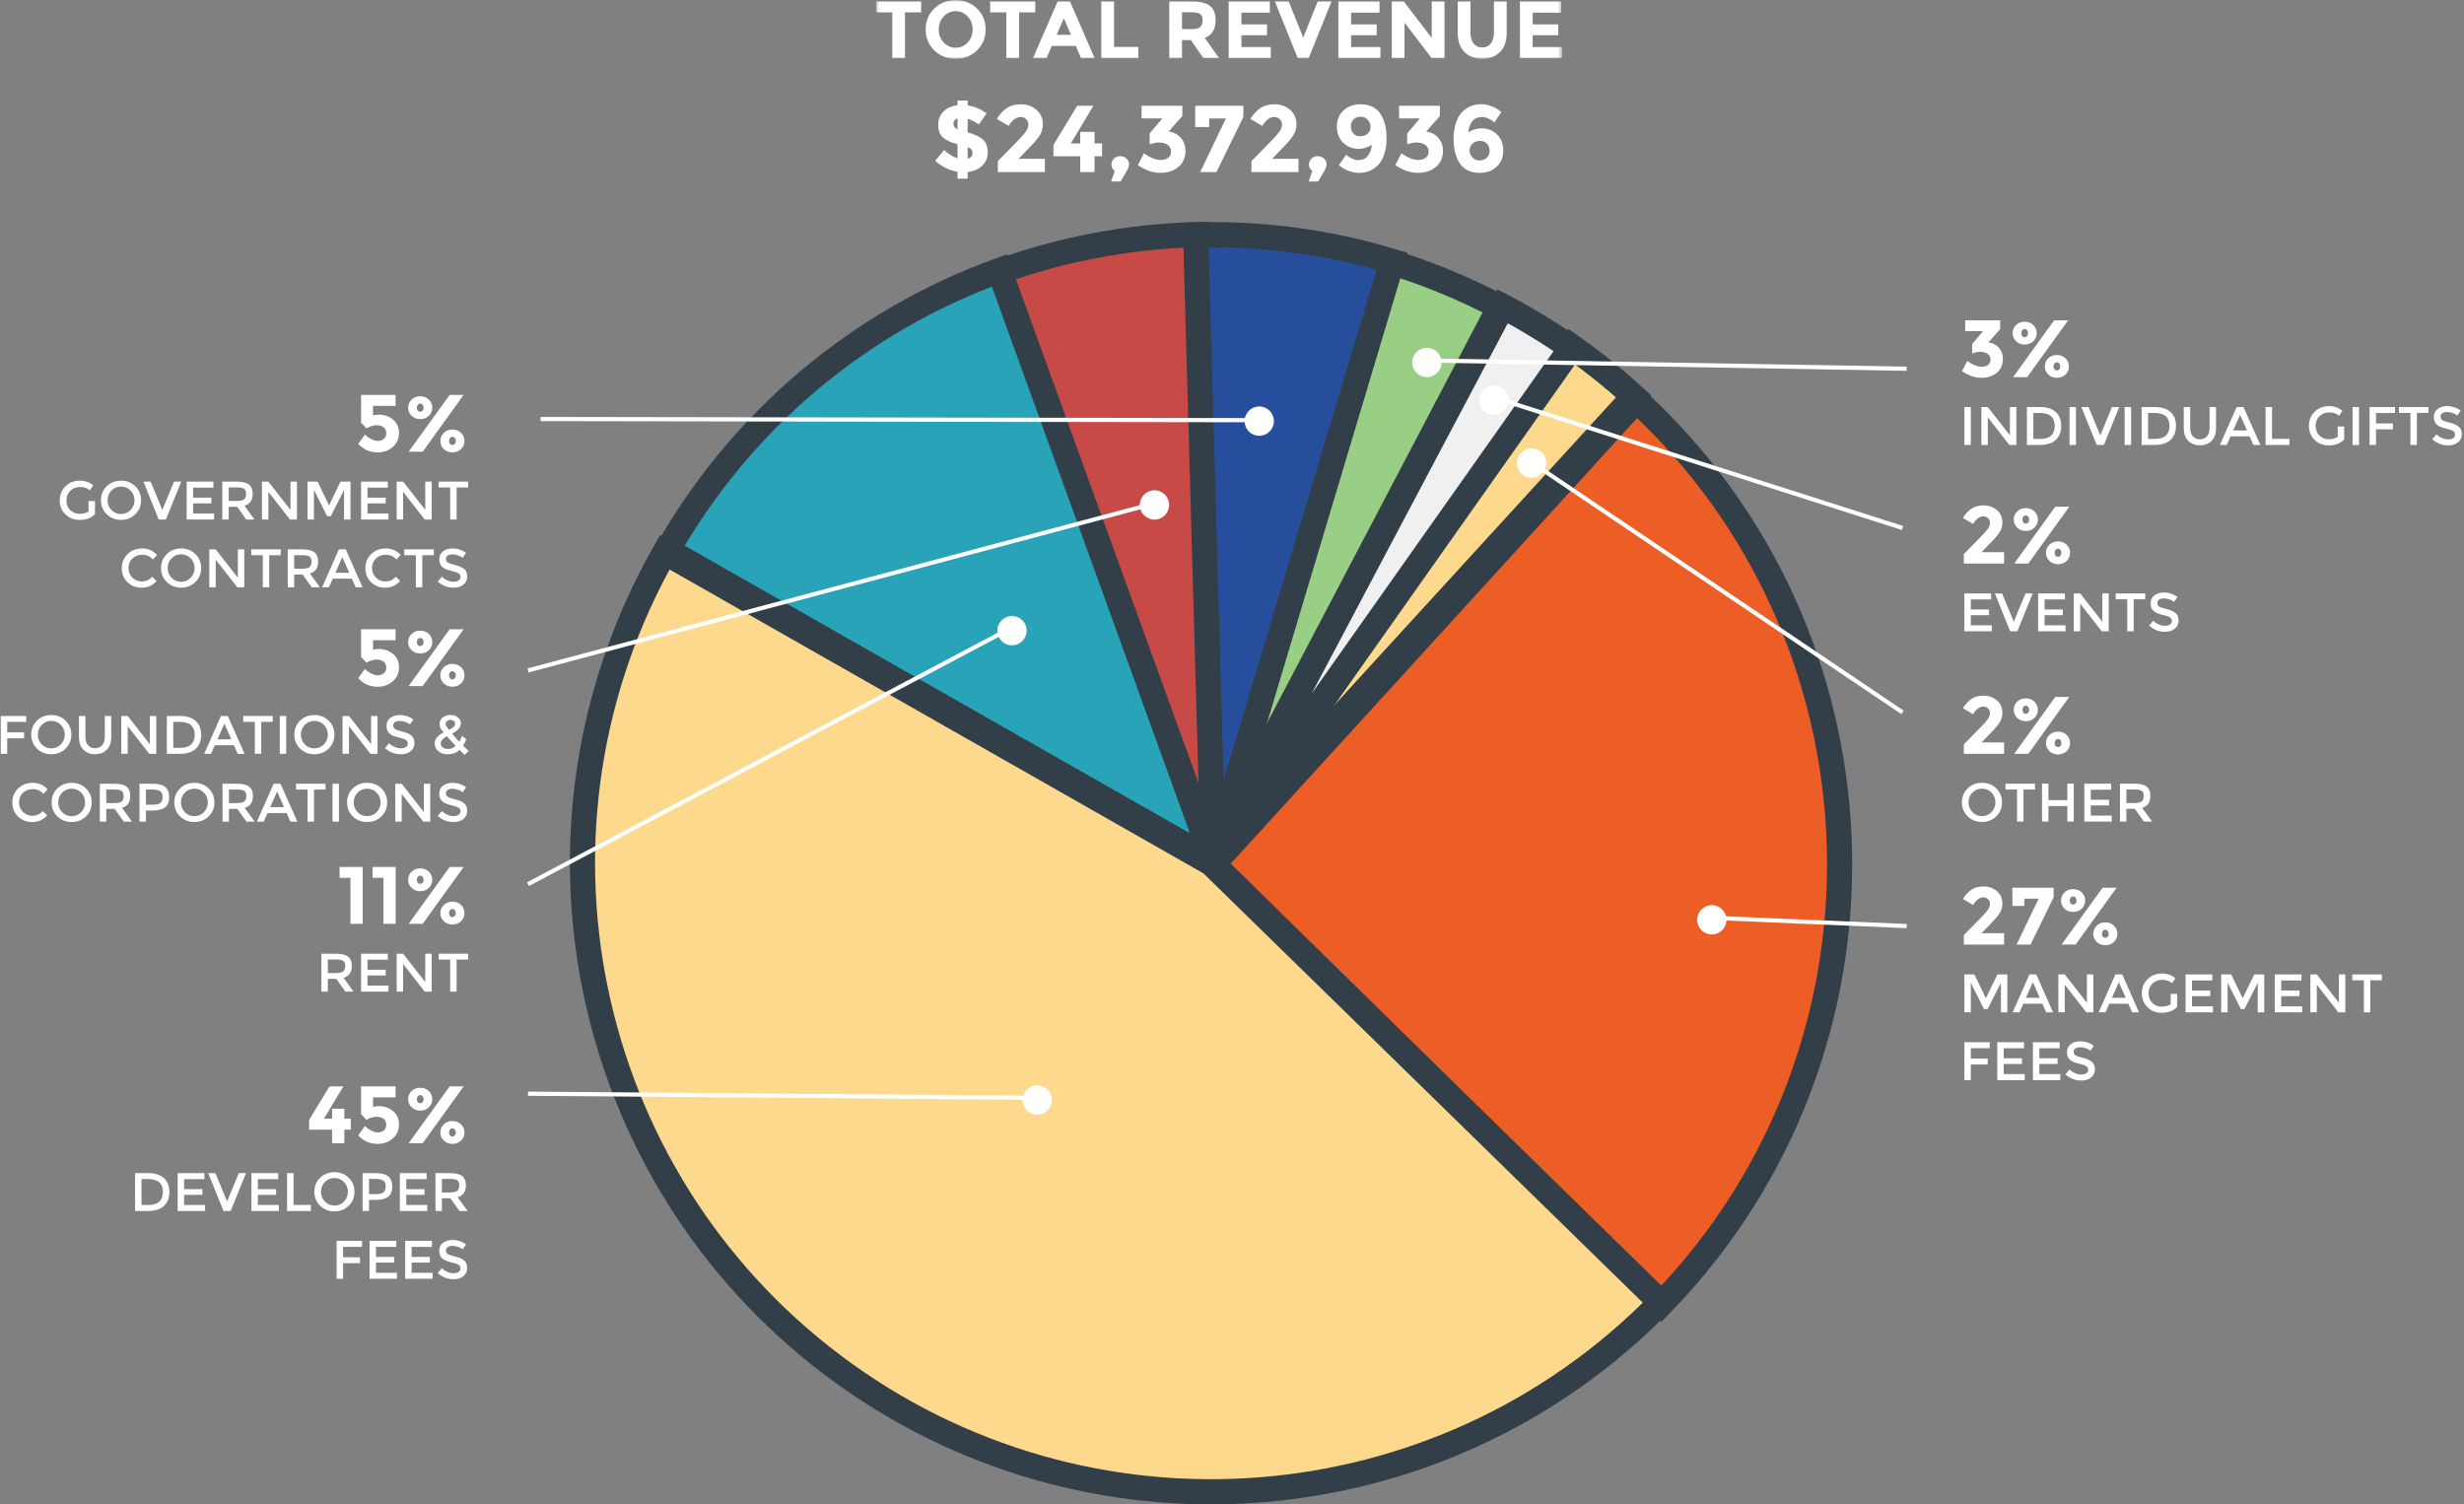 <?xml version="1.0" encoding="UTF-8"?>
<svg width="588px" height="359px" viewBox="0 0 588 359" version="1.1" xmlns="http://www.w3.org/2000/svg" xmlns:xlink="http://www.w3.org/1999/xlink">
    <rect x="0" y="0" width="588" height="359" fill="#808080" stroke="none"/>
    <!-- Generator: Sketch 51.2 (57519) - http://www.bohemiancoding.com/sketch -->
    <title>Total Revenue@2x</title>
    <desc>Created with Sketch.</desc>
    <defs>
        <polygon id="path-1" points="0.791 0.022 164.486 0.022 164.486 14.035 0.791 14.035"></polygon>
    </defs>
    <g id="page-1" stroke="none" stroke-width="1" fill="none" fill-rule="evenodd">
        <g id="tndc_home_01" transform="translate(-428, -5753)">
            <g id="Financials" transform="translate(1, 5584)">
                <g id="pies" transform="translate(426, 169)">
                    <g id="Total-Revenue" transform="translate(1, 0)">
                        <g transform="translate(139, 56)" id="Shape">
                            <path d="M150.534,150.213 L251.515,39.502 C312.368,95.534 316.498,190.507 260.742,251.656 C259.66,252.83 258.562,254.004 257.445,255.16 L150.534,150.213 Z" fill="#ED5D26" fill-rule="nonzero"></path>
                            <path d="M150.534,150.213 L251.515,39.502 C312.368,95.534 316.498,190.507 260.742,251.656 C259.66,252.83 258.562,254.004 257.445,255.16 L150.534,150.213 Z" stroke="#323E48" stroke-width="6"></path>
                            <path d="M149.466,149.466 L236.02,26.69 C241.224,30.347 246.19,34.33 250.89,38.617 L149.466,149.466 Z" fill="#FCD98C" fill-rule="nonzero"></path>
                            <path d="M149.466,149.466 L236.02,26.69 C241.224,30.347 246.19,34.33 250.89,38.617 L149.466,149.466 Z" stroke="#323E48" stroke-width="6"></path>
                            <path d="M149.466,149.466 L219.573,17.082 C225.24,20.053 230.708,23.386 235.943,27.06 L149.466,149.466 Z" fill="#F1F0F0" fill-rule="nonzero"></path>
                            <path d="M149.466,149.466 L219.573,17.082 C225.24,20.053 230.708,23.386 235.943,27.06 L149.466,149.466 Z" stroke="#323E48" stroke-width="6"></path>
                            <path d="M149.466,149.466 L192.454,6.406 C201.582,9.173 210.424,12.813 218.861,17.275 L149.466,149.466 Z" fill="#99CE85" fill-rule="nonzero"></path>
                            <path d="M149.466,149.466 L192.454,6.406 C201.582,9.173 210.424,12.813 218.861,17.275 L149.466,149.466 Z" stroke="#323E48" stroke-width="6"></path>
                            <path d="M150.369,149.466 L146.263,0.056 C162.157,-0.382 178.017,1.749 193.238,6.367 L150.369,149.466 Z" fill="#274E9D" fill-rule="nonzero"></path>
                            <path d="M150.369,149.466 L146.263,0.056 C162.157,-0.382 178.017,1.749 193.238,6.367 L150.369,149.466 Z" stroke="#323E48" stroke-width="6"></path>
                            <path d="M150.534,149.466 L99.288,8.92 C114.383,3.447 130.265,0.435 146.322,0 L150.534,149.466 Z" fill="#C84A47" fill-rule="nonzero"></path>
                            <path d="M150.534,149.466 L99.288,8.92 C114.383,3.447 130.265,0.435 146.322,0 L150.534,149.466 Z" stroke="#323E48" stroke-width="6"></path>
                            <path d="M150.534,149.466 L20.285,75.326 C37.911,44.355 65.988,20.679 99.481,8.541 L150.534,149.466 Z" fill="#29A3B8" fill-rule="nonzero"></path>
                            <path d="M150.534,149.466 L20.285,75.326 C37.911,44.355 65.988,20.679 99.481,8.541 L150.534,149.466 Z" stroke="#323E48" stroke-width="6"></path>
                            <path d="M149.997,150.001 L257.295,254.837 C204.577,308.781 120.004,315.19 59.76,269.805 C-0.484,224.421 -17.662,141.359 19.639,75.801 L149.997,150.001 Z" fill="#FCD98C" fill-rule="nonzero"></path>
                            <path d="M149.997,150.001 L257.295,254.837 C204.577,308.781 120.004,315.19 59.76,269.805 C-0.484,224.421 -17.662,141.359 19.639,75.801 L149.997,150.001 Z" stroke="#323E48" stroke-width="6"></path>
                        </g>
                        <path d="M86.384,297.547 L86.397,296.124 L80.338,296.124 L80.338,305.168 L81.872,305.168 L81.872,301.441 L85.903,301.441 L85.903,300.031 L81.872,300.031 L81.872,297.547 L86.384,297.547 Z M88.191,296.124 L88.191,305.168 L94.73,305.168 L94.73,303.732 L89.725,303.732 L89.725,301.312 L94.08,301.312 L94.08,299.953 L89.725,299.953 L89.725,297.56 L94.574,297.56 L94.574,296.124 L88.191,296.124 Z M96.694,296.124 L96.694,305.168 L103.233,305.168 L103.233,303.732 L98.228,303.732 L98.228,301.312 L102.583,301.312 L102.583,299.953 L98.228,299.953 L98.228,297.56 L103.077,297.56 L103.077,296.124 L96.694,296.124 Z M109.305,297.547 C109.763,297.702 110.127,297.901 110.397,298.142 L111.216,296.99 C110.8,296.646 110.306,296.378 109.734,296.188 C109.162,295.999 108.585,295.904 108.004,295.904 C107.103,295.904 106.347,296.13 105.736,296.583 C105.125,297.036 104.819,297.681 104.819,298.517 C104.819,299.353 105.087,299.974 105.625,300.38 C105.893,300.596 106.201,300.77 106.548,300.904 C106.895,301.039 107.402,301.184 108.069,301.344 C108.736,301.504 109.207,301.681 109.48,301.875 C109.753,302.069 109.89,302.341 109.89,302.69 C109.89,303.039 109.743,303.319 109.454,303.531 C109.163,303.743 108.772,303.848 108.278,303.848 C107.289,303.848 106.335,303.452 105.417,302.658 L104.455,303.809 C105.555,304.784 106.817,305.271 108.239,305.271 C109.209,305.271 109.994,305.025 110.592,304.534 C111.19,304.042 111.489,303.402 111.489,302.612 C111.489,301.823 111.251,301.226 110.78,300.82 C110.307,300.414 109.605,300.101 108.674,299.876 C107.741,299.651 107.133,299.442 106.847,299.248 C106.561,299.054 106.418,298.774 106.418,298.407 C106.418,298.04 106.561,297.767 106.847,297.586 C107.133,297.405 107.499,297.314 107.946,297.314 C108.391,297.314 108.845,297.392 109.305,297.547 Z" id="Fill-53" fill="#FFFFFE"></path>
                        <path d="M35.355,279.95 L32.234,279.95 L32.234,288.994 L35.251,288.994 C37.001,288.994 38.301,288.585 39.151,287.765 C40.001,286.945 40.425,285.833 40.425,284.427 C40.425,283.022 39.988,281.923 39.112,281.134 C38.236,280.345 36.985,279.95 35.355,279.95 Z M38,286.775 C37.415,287.298 36.572,287.558 35.472,287.558 L33.768,287.558 L33.768,281.361 L35.303,281.361 C37.687,281.361 38.878,282.396 38.878,284.466 C38.878,285.483 38.585,286.253 38,286.775 Z M42.401,279.95 L42.401,288.994 L48.941,288.994 L48.941,287.558 L43.935,287.558 L43.935,285.139 L48.291,285.139 L48.291,283.78 L43.935,283.78 L43.935,281.386 L48.785,281.386 L48.785,279.95 L42.401,279.95 Z M58.705,279.95 L56.988,279.95 L54.193,286.704 L51.398,279.95 L49.682,279.95 L53.335,288.994 L55.051,288.994 L58.705,279.95 Z M60.005,279.95 L60.005,288.994 L66.544,288.994 L66.544,287.558 L61.539,287.558 L61.539,285.139 L65.894,285.139 L65.894,283.78 L61.539,283.78 L61.539,281.386 L66.388,281.386 L66.388,279.95 L60.005,279.95 Z M74.189,288.994 L74.189,287.545 L70.041,287.545 L70.041,279.95 L68.507,279.95 L68.507,288.994 L74.189,288.994 Z M83.016,284.408 C83.016,285.318 82.706,286.091 82.087,286.73 C81.466,287.369 80.706,287.688 79.805,287.688 C78.903,287.688 78.143,287.369 77.524,286.73 C76.903,286.091 76.594,285.318 76.594,284.408 C76.594,283.497 76.903,282.724 77.524,282.085 C78.143,281.446 78.903,281.128 79.805,281.128 C80.706,281.128 81.466,281.446 82.087,282.085 C82.706,282.724 83.016,283.497 83.016,284.408 Z M84.59,284.408 C84.59,283.075 84.13,281.962 83.211,281.069 C82.292,280.177 81.157,279.73 79.805,279.73 C78.453,279.73 77.317,280.177 76.399,281.069 C75.481,281.962 75.021,283.075 75.021,284.408 C75.021,285.74 75.481,286.853 76.399,287.746 C77.317,288.639 78.453,289.085 79.805,289.085 C81.157,289.085 82.292,288.639 83.211,287.746 C84.13,286.853 84.59,285.74 84.59,284.408 Z M89.647,279.95 L86.527,279.95 L86.527,288.994 L88.061,288.994 L88.061,286.342 L89.673,286.342 C91.007,286.342 91.997,286.088 92.644,285.579 C93.289,285.069 93.612,284.267 93.612,283.172 C93.612,282.077 93.295,281.265 92.663,280.74 C92.029,280.214 91.025,279.95 89.647,279.95 Z M89.842,284.958 L88.061,284.958 L88.061,281.335 L89.621,281.335 C90.453,281.335 91.064,281.464 91.454,281.723 C91.844,281.982 92.039,282.423 92.039,283.049 C92.039,283.675 91.885,284.149 91.578,284.472 C91.269,284.796 90.69,284.958 89.842,284.958 Z M95.419,279.95 L95.419,288.994 L101.959,288.994 L101.959,287.558 L96.954,287.558 L96.954,285.139 L101.309,285.139 L101.309,283.78 L96.954,283.78 L96.954,281.386 L101.803,281.386 L101.803,279.95 L95.419,279.95 Z M110.28,280.649 C109.682,280.183 108.689,279.95 107.302,279.95 L103.922,279.95 L103.922,288.994 L105.456,288.994 L105.456,285.954 L107.471,285.954 L109.643,288.994 L111.593,288.994 L109.214,285.708 C110.522,285.32 111.177,284.38 111.177,282.887 C111.177,281.86 110.878,281.115 110.28,280.649 Z M107.367,284.569 L105.456,284.569 L105.456,281.335 L107.406,281.335 C108.229,281.335 108.801,281.445 109.123,281.665 C109.443,281.885 109.604,282.291 109.604,282.881 C109.604,283.471 109.448,283.901 109.136,284.168 C108.824,284.435 108.234,284.569 107.367,284.569 Z" id="Fill-55" fill="#FFFFFE"></path>
                        <path d="M77.316,266.96 L81.937,259.255 L78.622,259.255 L73.766,267.27 L73.766,269.58 L79.246,269.58 L79.246,272.821 L82.171,272.821 L82.171,269.58 L83.712,269.58 L83.712,266.96 L82.171,266.96 L82.171,264.592 L79.246,264.592 L79.246,266.96 L77.316,266.96 Z M86.169,259.255 L86.169,265.873 L87.437,267.232 C88.347,266.74 89.146,266.494 89.836,266.494 C90.525,266.494 91.087,266.659 91.522,266.989 C91.958,267.319 92.176,267.788 92.176,268.396 C92.176,269.004 91.974,269.464 91.571,269.774 C91.168,270.085 90.707,270.24 90.187,270.24 C89.667,270.24 89.146,270.101 88.626,269.823 C88.106,269.544 87.749,269.321 87.554,269.153 C87.359,268.985 87.203,268.842 87.086,268.726 L85.487,270.939 C86.722,272.297 88.262,272.976 90.109,272.976 C91.552,272.976 92.764,272.54 93.746,271.666 C94.727,270.793 95.218,269.687 95.218,268.348 C95.218,267.008 94.743,265.944 93.794,265.155 C92.845,264.366 91.714,263.971 90.401,263.971 C89.881,263.971 89.419,264.029 89.016,264.146 L89.016,261.875 L94.399,261.875 L94.399,259.255 L86.169,259.255 Z M107.309,259.255 L97.519,272.821 L100.873,272.821 L110.644,259.255 L107.309,259.255 Z M107.153,270.259 C107.153,269.975 107.231,269.738 107.387,269.551 C107.543,269.363 107.735,269.269 107.962,269.269 C108.19,269.269 108.382,269.363 108.538,269.551 C108.694,269.738 108.772,269.975 108.772,270.259 C108.772,270.544 108.694,270.774 108.538,270.948 C108.382,271.123 108.186,271.21 107.952,271.21 C107.718,271.21 107.527,271.123 107.377,270.948 C107.228,270.774 107.153,270.544 107.153,270.259 Z M110.02,268.318 C109.474,267.788 108.788,267.523 107.962,267.523 C107.137,267.523 106.451,267.788 105.905,268.318 C105.359,268.849 105.086,269.493 105.086,270.25 C105.086,271.006 105.359,271.65 105.905,272.181 C106.451,272.711 107.137,272.976 107.962,272.976 C108.788,272.976 109.474,272.714 110.02,272.19 C110.566,271.666 110.839,271.023 110.839,270.259 C110.839,269.496 110.566,268.849 110.02,268.318 Z M99.469,262.321 C99.469,262.037 99.547,261.801 99.703,261.613 C99.859,261.425 100.051,261.332 100.279,261.332 C100.506,261.332 100.698,261.425 100.854,261.613 C101.01,261.801 101.088,262.037 101.088,262.321 C101.088,262.606 101.01,262.836 100.854,263.01 C100.698,263.185 100.503,263.272 100.269,263.272 C100.035,263.272 99.843,263.185 99.694,263.01 C99.544,262.836 99.469,262.606 99.469,262.321 Z M102.336,260.381 C101.79,259.85 101.104,259.585 100.279,259.585 C99.453,259.585 98.767,259.85 98.221,260.381 C97.675,260.911 97.402,261.555 97.402,262.312 C97.402,263.069 97.675,263.712 98.221,264.243 C98.767,264.773 99.453,265.038 100.279,265.038 C101.104,265.038 101.79,264.776 102.336,264.252 C102.882,263.728 103.155,263.085 103.155,262.321 C103.155,261.558 102.882,260.911 102.336,260.381 Z" id="Fill-57" fill="#FFFFFE"></path>
                        <path d="M230.915,42.632 L230.915,41.047 C232.371,40.881 233.535,40.376 234.407,39.53 C235.28,38.684 235.716,37.614 235.716,36.315 C235.716,35.016 235.326,34.014 234.544,33.304 C233.762,32.593 232.553,32.027 230.915,31.605 L230.915,28.345 C231.734,28.571 232.621,29.024 233.577,29.703 L235.443,27.032 C233.941,25.99 232.431,25.364 230.915,25.152 L230.915,23.997 L228.503,23.997 L228.503,25.107 C227.124,25.273 226.009,25.775 225.159,26.613 C224.309,27.45 223.885,28.515 223.885,29.805 C223.885,31.096 224.257,32.084 225,32.771 C225.742,33.459 226.911,34.005 228.503,34.413 L228.503,37.787 C227.548,37.5 226.478,36.844 225.295,35.817 L223.179,38.375 C224.803,39.81 226.578,40.677 228.503,40.979 L228.503,42.632 L230.915,42.632 Z M230.915,37.9 L230.915,35.115 C231.355,35.296 231.658,35.492 231.825,35.704 C231.993,35.915 232.075,36.179 232.075,36.496 C232.075,37.19 231.689,37.659 230.915,37.9 Z M228.503,30.881 C227.852,30.564 227.525,30.103 227.525,29.5 C227.525,28.896 227.852,28.481 228.503,28.254 L228.503,30.881 Z M242.792,33.688 L238.127,38.443 L238.127,41.07 L249.344,41.07 L249.344,37.9 L243.065,37.9 L245.931,34.934 C247.054,33.771 247.823,32.817 248.241,32.069 C248.658,31.322 248.866,30.541 248.866,29.726 C248.866,28.232 248.346,27.051 247.308,26.182 C246.269,25.314 245.063,24.88 243.69,24.88 C242.317,24.88 241.188,25.175 240.3,25.764 C239.413,26.352 238.597,27.221 237.854,28.367 L240.698,30.043 C241.594,28.625 242.541,27.915 243.542,27.915 C244.088,27.915 244.535,28.092 244.885,28.447 C245.234,28.801 245.408,29.242 245.408,29.771 C245.408,30.3 245.206,30.847 244.805,31.413 C244.404,31.979 243.732,32.737 242.792,33.688 Z M255.533,34.232 L260.925,25.243 L257.057,25.243 L251.392,34.594 L251.392,37.289 L257.785,37.289 L257.785,41.07 L261.198,41.07 L261.198,37.289 L262.995,37.289 L262.995,34.232 L261.198,34.232 L261.198,31.469 L257.785,31.469 L257.785,34.232 L255.533,34.232 Z M265.157,43.312 L267.409,43.312 L268.774,40.979 C269.213,40.269 269.434,39.663 269.434,39.157 C269.434,38.65 269.224,38.209 268.808,37.832 C268.391,37.455 267.893,37.266 267.318,37.266 C266.741,37.266 266.249,37.458 265.839,37.843 C265.43,38.228 265.225,38.723 265.225,39.326 C265.225,39.93 265.49,40.421 266.021,40.798 L265.157,43.312 Z M277.397,28.254 L274.348,31.832 L274.348,34.436 C275.258,34.149 275.964,34.005 276.464,34.005 C277.404,34.005 278.14,34.198 278.671,34.583 C279.201,34.968 279.468,35.489 279.468,36.145 C279.468,36.802 279.235,37.303 278.774,37.651 C278.31,37.999 277.722,38.172 277.01,38.172 C275.827,38.172 274.485,37.643 272.983,36.587 L271.527,39.394 C273.331,40.632 275.114,41.251 276.874,41.251 C278.632,41.251 280.077,40.779 281.208,39.836 C282.337,38.893 282.903,37.591 282.903,35.93 C282.903,34.812 282.554,33.828 281.856,32.975 C281.158,32.123 280.173,31.591 278.899,31.379 L282.152,27.688 L282.152,25.243 L272.414,25.243 L272.414,28.254 L277.397,28.254 Z M288.545,30.315 L288.545,28.277 L292.55,28.277 L286.407,41.07 L290.275,41.07 L296.713,27.915 L296.713,25.243 L285.224,25.243 L285.224,30.315 L288.545,30.315 Z M303.311,33.688 L298.647,38.443 L298.647,41.07 L309.864,41.07 L309.864,37.9 L303.584,37.9 L306.451,34.934 C307.573,33.771 308.343,32.817 308.76,32.069 C309.177,31.322 309.386,30.541 309.386,29.726 C309.386,28.232 308.866,27.051 307.828,26.182 C306.788,25.314 305.582,24.88 304.21,24.88 C302.837,24.88 301.707,25.175 300.82,25.764 C299.933,26.352 299.117,27.221 298.374,28.367 L301.218,30.043 C302.112,28.625 303.061,27.915 304.062,27.915 C304.608,27.915 305.055,28.092 305.405,28.447 C305.752,28.801 305.928,29.242 305.928,29.771 C305.928,30.3 305.726,30.847 305.325,31.413 C304.922,31.979 304.251,32.737 303.311,33.688 Z M312.297,43.312 L314.549,43.312 L315.914,40.979 C316.355,40.269 316.574,39.663 316.574,39.157 C316.574,38.65 316.366,38.209 315.948,37.832 C315.532,37.455 315.035,37.266 314.458,37.266 C313.883,37.266 313.389,37.458 312.979,37.843 C312.57,38.228 312.365,38.723 312.365,39.326 C312.365,39.93 312.632,40.421 313.161,40.798 L312.297,43.312 Z M322.694,37.855 C322.194,37.614 321.857,37.421 321.682,37.277 C321.508,37.133 321.368,37.017 321.261,36.926 L319.486,39.417 C319.941,39.765 320.344,40.048 320.692,40.266 C321.042,40.484 321.557,40.704 322.239,40.923 C322.922,41.141 323.635,41.251 324.378,41.251 C326.153,41.251 327.662,40.617 328.906,39.349 C329.513,38.715 329.994,37.851 330.35,36.757 C330.708,35.662 330.885,34.39 330.885,32.941 C330.885,30.692 330.438,28.82 329.543,27.326 C329.073,26.556 328.425,25.956 327.597,25.526 C326.772,25.096 325.797,24.88 324.674,24.88 C323.052,24.88 321.705,25.367 320.635,26.341 C319.566,27.315 319.031,28.602 319.031,30.201 C319.031,31.801 319.529,33.088 320.522,34.062 C321.516,35.036 322.756,35.522 324.241,35.522 C325.364,35.522 326.411,35.197 327.381,34.549 C327.261,35.681 326.931,36.575 326.392,37.232 C325.854,37.889 325.091,38.217 324.105,38.217 C323.666,38.217 323.195,38.096 322.694,37.855 Z M322.945,31.82 C322.551,31.359 322.353,30.798 322.353,30.134 C322.353,29.469 322.569,28.922 323.002,28.492 C323.434,28.062 323.991,27.847 324.674,27.847 C325.356,27.847 325.925,28.088 326.38,28.571 C326.835,29.055 327.063,29.627 327.063,30.292 C327.063,30.957 326.829,31.492 326.357,31.9 C325.888,32.307 325.299,32.511 324.594,32.511 C323.889,32.511 323.34,32.281 322.945,31.82 Z M338.848,28.254 L335.799,31.832 L335.799,34.436 C336.709,34.149 337.415,34.005 337.915,34.005 C338.856,34.005 339.592,34.198 340.122,34.583 C340.654,34.968 340.919,35.489 340.919,36.145 C340.919,36.802 340.688,37.303 340.225,37.651 C339.763,37.999 339.175,38.172 338.461,38.172 C337.278,38.172 335.936,37.643 334.434,36.587 L332.978,39.394 C334.784,40.632 336.566,41.251 338.325,41.251 C340.085,41.251 341.53,40.779 342.659,39.836 C343.79,38.893 344.354,37.591 344.354,35.93 C344.354,34.812 344.006,33.828 343.308,32.975 C342.61,32.123 341.624,31.591 340.35,31.379 L343.603,27.688 L343.603,25.243 L333.866,25.243 L333.866,28.254 L338.848,28.254 Z M355.161,28.277 C355.676,28.518 356.023,28.715 356.196,28.866 C356.37,29.016 356.504,29.137 356.595,29.228 L358.278,26.737 C357.838,26.389 357.436,26.103 357.072,25.877 C356.708,25.65 356.188,25.427 355.514,25.209 C354.839,24.99 354.129,24.88 353.387,24.88 C351.597,24.88 350.096,25.514 348.882,26.782 C348.259,27.416 347.77,28.28 347.414,29.375 C347.058,30.47 346.88,31.741 346.88,33.19 C346.88,35.44 347.335,37.311 348.245,38.806 C348.7,39.576 349.34,40.176 350.167,40.606 C350.994,41.036 351.968,41.251 353.091,41.251 C354.714,41.251 356.06,40.767 357.129,39.802 C358.199,38.836 358.733,37.549 358.733,35.941 C358.733,34.334 358.236,33.046 357.243,32.081 C356.25,31.115 355.01,30.632 353.523,30.632 C352.416,30.632 351.37,30.949 350.383,31.583 C350.505,30.451 350.835,29.556 351.373,28.9 C351.911,28.243 352.673,27.915 353.66,27.915 C354.146,27.915 354.646,28.036 355.161,28.277 Z M354.865,34.311 C355.275,34.772 355.48,35.338 355.48,36.009 C355.48,36.68 355.252,37.229 354.797,37.651 C354.342,38.073 353.773,38.285 353.091,38.285 C352.408,38.285 351.839,38.047 351.384,37.572 C350.929,37.096 350.702,36.527 350.702,35.862 C350.702,35.197 350.941,34.659 351.419,34.243 C351.896,33.828 352.488,33.621 353.193,33.621 C353.899,33.621 354.456,33.85 354.865,34.311 Z" id="Fill-59" fill="#FFFFFE"></path>
                        <g id="Group-63" transform="translate(208.268, 0)">
                            <mask id="mask-2" fill="white">
                                <use xlink:href="#path-1"></use>
                            </mask>
                            <g id="Clip-62"></g>
                            <path d="M11.556,2.953 L11.556,0.333 L0.791,0.333 L0.791,2.953 L4.652,2.953 L4.652,13.899 L7.695,13.899 L7.695,2.953 L11.556,2.953 Z M22.672,10.124 C21.892,10.971 20.933,11.395 19.795,11.395 C18.658,11.395 17.699,10.971 16.919,10.124 C16.139,9.276 15.749,8.248 15.749,7.038 C15.749,5.828 16.139,4.796 16.919,3.942 C17.699,3.089 18.658,2.662 19.795,2.662 C20.933,2.662 21.892,3.089 22.672,3.942 C23.452,4.796 23.842,5.828 23.842,7.038 C23.842,8.248 23.452,9.276 22.672,10.124 Z M26.943,7.028 C26.943,5.036 26.254,3.37 24.875,2.031 C23.497,0.692 21.801,0.022 19.785,0.022 C17.77,0.022 16.074,0.692 14.696,2.031 C13.317,3.37 12.628,5.036 12.628,7.028 C12.628,9.021 13.317,10.687 14.696,12.026 C16.074,13.365 17.77,14.035 19.785,14.035 C21.801,14.035 23.497,13.365 24.875,12.026 C26.254,10.687 26.943,9.021 26.943,7.028 Z M38.78,2.953 L38.78,0.333 L28.015,0.333 L28.015,2.953 L31.876,2.953 L31.876,13.899 L34.919,13.899 L34.919,2.953 L38.78,2.953 Z M52.958,13.899 L47.068,0.333 L44.123,0.333 L38.234,13.899 L41.471,13.899 L42.739,10.968 L48.453,10.968 L49.72,13.899 L52.958,13.899 Z M47.302,8.309 L43.889,8.309 L45.606,4.369 L47.302,8.309 Z M63.391,13.899 L63.391,11.201 L57.58,11.201 L57.58,0.333 L54.537,0.333 L54.537,13.899 L63.391,13.899 Z M80.463,1.4 C79.559,0.688 78.048,0.333 75.929,0.333 L70.761,0.333 L70.761,13.899 L73.803,13.899 L73.803,9.571 L75.909,9.571 L78.932,13.899 L82.676,13.899 L79.225,9.047 C80.954,8.413 81.818,7.009 81.818,4.835 C81.818,3.257 81.367,2.112 80.463,1.4 Z M76.026,6.951 L73.803,6.951 L73.803,2.933 L76.085,2.933 C77.06,2.933 77.743,3.069 78.133,3.341 C78.523,3.613 78.718,4.114 78.718,4.845 C78.718,5.576 78.529,6.11 78.152,6.446 C77.775,6.783 77.066,6.951 76.026,6.951 Z M84.939,0.333 L84.939,13.899 L94.982,13.899 L94.982,11.22 L87.981,11.22 L87.981,8.406 L94.085,8.406 L94.085,5.825 L87.981,5.825 L87.981,3.03 L94.767,3.03 L94.767,0.333 L84.939,0.333 Z M99.253,0.333 L95.957,0.333 L101.437,13.899 L104.011,13.899 L109.491,0.333 L106.195,0.333 L102.724,8.969 L99.253,0.333 Z M111.11,0.333 L111.11,13.899 L121.153,13.899 L121.153,11.22 L114.152,11.22 L114.152,8.406 L120.256,8.406 L120.256,5.825 L114.152,5.825 L114.152,3.03 L120.939,3.03 L120.939,0.333 L111.11,0.333 Z M133.4,9.066 L126.711,0.333 L123.864,0.333 L123.864,13.899 L126.906,13.899 L126.906,5.398 L133.4,13.899 L136.442,13.899 L136.442,0.333 L133.4,0.333 L133.4,9.066 Z M142.644,7.824 L142.644,0.333 L139.602,0.333 L139.602,7.921 C139.602,9.875 140.151,11.382 141.249,12.443 C142.348,13.504 143.749,14.035 145.452,14.035 C147.155,14.035 148.553,13.507 149.645,12.453 C150.737,11.398 151.283,9.888 151.283,7.921 L151.283,0.333 L148.241,0.333 L148.241,7.824 C148.241,8.911 147.99,9.768 147.49,10.396 C146.989,11.023 146.31,11.337 145.452,11.337 C144.594,11.337 143.911,11.023 143.404,10.396 C142.897,9.768 142.644,8.911 142.644,7.824 Z M154.442,0.333 L154.442,13.899 L164.486,13.899 L164.486,11.22 L157.484,11.22 L157.484,8.406 L163.588,8.406 L163.588,5.825 L157.484,5.825 L157.484,3.03 L164.271,3.03 L164.271,0.333 L154.442,0.333 Z" id="Fill-61" fill="#FFFFFE" mask="url(#mask-2)"></path>
                        </g>
                        <path d="M474.816,250.139 L474.829,248.716 L468.77,248.716 L468.77,257.76 L470.304,257.76 L470.304,254.034 L474.335,254.034 L474.335,252.623 L470.304,252.623 L470.304,250.139 L474.816,250.139 Z M476.623,248.716 L476.623,257.76 L483.162,257.76 L483.162,256.324 L478.157,256.324 L478.157,253.904 L482.512,253.904 L482.512,252.546 L478.157,252.546 L478.157,250.152 L483.006,250.152 L483.006,248.716 L476.623,248.716 Z M485.125,248.716 L485.125,257.76 L491.665,257.76 L491.665,256.324 L486.66,256.324 L486.66,253.904 L491.015,253.904 L491.015,252.546 L486.66,252.546 L486.66,250.152 L491.509,250.152 L491.509,248.716 L485.125,248.716 Z M497.736,250.139 C498.195,250.294 498.559,250.493 498.828,250.734 L499.648,249.583 C499.232,249.238 498.737,248.97 498.165,248.78 C497.593,248.591 497.016,248.496 496.436,248.496 C495.534,248.496 494.779,248.722 494.168,249.175 C493.557,249.628 493.251,250.273 493.251,251.109 C493.251,251.946 493.519,252.567 494.057,252.973 C494.325,253.188 494.632,253.362 494.98,253.497 C495.326,253.631 495.833,253.776 496.501,253.936 C497.168,254.097 497.639,254.273 497.912,254.467 C498.185,254.661 498.321,254.933 498.321,255.282 C498.321,255.631 498.175,255.911 497.886,256.123 C497.595,256.335 497.203,256.44 496.709,256.44 C495.721,256.44 494.767,256.044 493.849,255.25 L492.887,256.401 C493.987,257.377 495.248,257.863 496.67,257.863 C497.641,257.863 498.425,257.618 499.024,257.126 C499.622,256.634 499.921,255.994 499.921,255.204 C499.921,254.415 499.683,253.818 499.212,253.412 C498.739,253.007 498.037,252.693 497.106,252.468 C496.173,252.243 495.565,252.035 495.279,251.84 C494.993,251.646 494.85,251.367 494.85,250.999 C494.85,250.632 494.993,250.359 495.279,250.178 C495.565,249.997 495.931,249.906 496.378,249.906 C496.823,249.906 497.276,249.984 497.736,250.139 Z" id="Fill-64" fill="#FFFFFE"></path>
                        <path d="M470.304,234.522 L473.463,240.797 L474.322,240.797 L477.494,234.522 L477.494,241.586 L479.028,241.586 L479.028,232.542 L476.649,232.542 L473.905,238.222 L471.162,232.542 L468.77,232.542 L468.77,241.586 L470.304,241.586 L470.304,234.522 Z M487.388,239.529 L488.298,241.586 L489.936,241.586 L485.931,232.542 L484.293,232.542 L480.289,241.586 L481.927,241.586 L482.837,239.529 L487.388,239.529 Z M483.461,238.119 L485.112,234.393 L486.764,238.119 L483.461,238.119 Z M498.009,239.296 L492.731,232.542 L491.197,232.542 L491.197,241.586 L492.731,241.586 L492.731,234.988 L497.879,241.586 L499.544,241.586 L499.544,232.542 L498.009,232.542 L498.009,239.296 Z M507.903,239.529 L508.813,241.586 L510.451,241.586 L506.447,232.542 L504.809,232.542 L500.805,241.586 L502.443,241.586 L503.353,239.529 L507.903,239.529 Z M503.977,238.119 L505.628,234.393 L507.279,238.119 L503.977,238.119 Z M518.005,239.671 C517.423,240.042 516.702,240.228 515.84,240.228 C514.977,240.228 514.243,239.937 513.637,239.354 C513.029,238.772 512.727,238.001 512.727,237.038 C512.727,236.076 513.039,235.3 513.663,234.71 C514.287,234.119 515.057,233.823 515.977,233.823 C516.453,233.823 516.871,233.881 517.231,233.998 C517.591,234.114 517.948,234.323 518.304,234.625 L519.123,233.461 C518.255,232.702 517.168,232.322 515.86,232.322 C514.55,232.322 513.435,232.77 512.512,233.668 C511.589,234.566 511.127,235.686 511.127,237.032 C511.127,238.378 511.579,239.49 512.486,240.37 C513.391,241.25 514.516,241.69 515.86,241.69 C517.454,241.69 518.681,241.219 519.539,240.28 L519.539,237.187 L518.005,237.187 L518.005,239.671 Z M521.554,232.542 L521.554,241.586 L528.094,241.586 L528.094,240.15 L523.088,240.15 L523.088,237.731 L527.444,237.731 L527.444,236.372 L523.088,236.372 L523.088,233.978 L527.938,233.978 L527.938,232.542 L521.554,232.542 Z M531.591,234.522 L534.75,240.797 L535.608,240.797 L538.781,234.522 L538.781,241.586 L540.315,241.586 L540.315,232.542 L537.936,232.542 L535.192,238.222 L532.449,232.542 L530.057,232.542 L530.057,241.586 L531.591,241.586 L531.591,234.522 Z M542.835,232.542 L542.835,241.586 L549.375,241.586 L549.375,240.15 L544.37,240.15 L544.37,237.731 L548.725,237.731 L548.725,236.372 L544.37,236.372 L544.37,233.978 L549.219,233.978 L549.219,232.542 L542.835,232.542 Z M558.151,239.296 L552.872,232.542 L551.338,232.542 L551.338,241.586 L552.872,241.586 L552.872,234.988 L558.021,241.586 L559.685,241.586 L559.685,232.542 L558.151,232.542 L558.151,239.296 Z M568.395,233.94 L568.395,232.542 L561.349,232.542 L561.349,233.94 L564.105,233.94 L564.105,241.586 L565.639,241.586 L565.639,233.94 L568.395,233.94 Z" id="Fill-66" fill="#FFFFFE"></path>
                        <path d="M472.638,219.086 L468.64,223.162 L468.64,225.413 L478.254,225.413 L478.254,222.696 L472.872,222.696 L475.329,220.154 C476.291,219.157 476.951,218.339 477.309,217.699 C477.666,217.058 477.845,216.389 477.845,215.69 C477.845,214.409 477.4,213.396 476.509,212.653 C475.618,211.909 474.585,211.537 473.408,211.537 C472.232,211.537 471.263,211.789 470.502,212.293 C469.742,212.798 469.043,213.542 468.406,214.525 L470.844,215.962 C471.611,214.745 472.423,214.137 473.281,214.137 C473.749,214.137 474.133,214.289 474.432,214.593 C474.731,214.897 474.881,215.276 474.881,215.729 C474.881,216.182 474.708,216.651 474.364,217.136 C474.019,217.621 473.444,218.271 472.638,219.086 Z M483.071,216.194 L483.071,214.448 L486.504,214.448 L481.238,225.413 L484.553,225.413 L490.072,214.137 L490.072,211.847 L480.224,211.847 L480.224,216.194 L483.071,216.194 Z M501.754,211.847 L491.964,225.413 L495.318,225.413 L505.088,211.847 L501.754,211.847 Z M501.598,222.851 C501.598,222.567 501.676,222.331 501.832,222.143 C501.988,221.955 502.18,221.862 502.407,221.862 C502.635,221.862 502.826,221.955 502.982,222.143 C503.138,222.331 503.216,222.567 503.216,222.851 C503.216,223.136 503.138,223.366 502.982,223.54 C502.826,223.715 502.631,223.802 502.397,223.802 C502.163,223.802 501.971,223.715 501.822,223.54 C501.672,223.366 501.598,223.136 501.598,222.851 Z M504.464,220.911 C503.918,220.38 503.233,220.115 502.407,220.115 C501.581,220.115 500.896,220.38 500.35,220.911 C499.804,221.441 499.531,222.085 499.531,222.842 C499.531,223.599 499.804,224.242 500.35,224.773 C500.896,225.303 501.581,225.569 502.407,225.569 C503.233,225.569 503.918,225.307 504.464,224.782 C505.01,224.258 505.284,223.615 505.284,222.851 C505.284,222.088 505.01,221.441 504.464,220.911 Z M493.914,214.914 C493.914,214.629 493.992,214.393 494.148,214.205 C494.304,214.018 494.496,213.924 494.723,213.924 C494.951,213.924 495.143,214.018 495.299,214.205 C495.455,214.393 495.533,214.629 495.533,214.914 C495.533,215.198 495.455,215.428 495.299,215.603 C495.143,215.777 494.948,215.865 494.714,215.865 C494.48,215.865 494.288,215.777 494.138,215.603 C493.989,215.428 493.914,215.198 493.914,214.914 Z M496.781,212.973 C496.235,212.442 495.549,212.177 494.723,212.177 C493.898,212.177 493.212,212.442 492.666,212.973 C492.12,213.503 491.847,214.147 491.847,214.904 C491.847,215.661 492.12,216.304 492.666,216.835 C493.212,217.365 493.898,217.631 494.723,217.631 C495.549,217.631 496.235,217.369 496.781,216.845 C497.327,216.321 497.6,215.677 497.6,214.914 C497.6,214.15 497.327,213.503 496.781,212.973 Z" id="Fill-68" fill="#FFFFFE"></path>
                        <path d="M83.055,228.292 C82.457,227.826 81.464,227.593 80.078,227.593 L76.698,227.593 L76.698,236.638 L78.232,236.638 L78.232,233.597 L80.247,233.597 L82.418,236.638 L84.368,236.638 L81.989,233.351 C83.297,232.963 83.952,232.023 83.952,230.53 C83.952,229.503 83.653,228.758 83.055,228.292 Z M80.143,232.213 L78.232,232.213 L78.232,228.978 L80.182,228.978 C81.006,228.978 81.578,229.088 81.898,229.308 C82.218,229.528 82.379,229.934 82.379,230.524 C82.379,231.114 82.223,231.545 81.911,231.811 C81.599,232.078 81.009,232.213 80.143,232.213 Z M86.163,227.593 L86.163,236.638 L92.702,236.638 L92.702,235.201 L87.697,235.201 L87.697,232.782 L92.052,232.782 L92.052,231.423 L87.697,231.423 L87.697,229.03 L92.546,229.03 L92.546,227.593 L86.163,227.593 Z M101.478,234.347 L96.199,227.593 L94.665,227.593 L94.665,236.638 L96.199,236.638 L96.199,230.039 L101.348,236.638 L103.012,236.638 L103.012,227.593 L101.478,227.593 L101.478,234.347 Z M111.723,228.991 L111.723,227.593 L104.676,227.593 L104.676,228.991 L107.432,228.991 L107.432,236.638 L108.966,236.638 L108.966,228.991 L111.723,228.991 Z" id="Fill-70" fill="#FFFFFE"></path>
                        <path d="M81.04,209.479 L83.634,209.479 L83.634,220.464 L86.559,220.464 L86.559,206.898 L81.04,206.898 L81.04,209.479 Z M88.899,209.479 L91.493,209.479 L91.493,220.464 L94.418,220.464 L94.418,206.898 L88.899,206.898 L88.899,209.479 Z M107.309,206.898 L97.519,220.464 L100.873,220.464 L110.644,206.898 L107.309,206.898 Z M107.153,217.902 C107.153,217.618 107.231,217.382 107.387,217.194 C107.543,217.006 107.735,216.913 107.962,216.913 C108.19,216.913 108.381,217.006 108.537,217.194 C108.693,217.382 108.771,217.618 108.771,217.902 C108.771,218.187 108.693,218.417 108.537,218.591 C108.381,218.766 108.186,218.853 107.952,218.853 C107.718,218.853 107.527,218.766 107.377,218.591 C107.228,218.417 107.153,218.187 107.153,217.902 Z M110.019,215.962 C109.473,215.431 108.788,215.166 107.962,215.166 C107.136,215.166 106.451,215.431 105.905,215.962 C105.359,216.492 105.086,217.136 105.086,217.893 C105.086,218.65 105.359,219.293 105.905,219.824 C106.451,220.354 107.136,220.619 107.962,220.619 C108.788,220.619 109.473,220.357 110.019,219.833 C110.566,219.309 110.839,218.666 110.839,217.902 C110.839,217.139 110.566,216.492 110.019,215.962 Z M99.469,209.965 C99.469,209.68 99.547,209.444 99.703,209.256 C99.859,209.069 100.051,208.975 100.278,208.975 C100.506,208.975 100.698,209.069 100.854,209.256 C101.01,209.444 101.088,209.68 101.088,209.965 C101.088,210.249 101.01,210.479 100.854,210.653 C100.698,210.828 100.503,210.916 100.269,210.916 C100.035,210.916 99.843,210.828 99.693,210.653 C99.544,210.479 99.469,210.249 99.469,209.965 Z M102.336,208.024 C101.79,207.493 101.104,207.228 100.278,207.228 C99.453,207.228 98.767,207.493 98.221,208.024 C97.675,208.554 97.402,209.198 97.402,209.955 C97.402,210.712 97.675,211.355 98.221,211.886 C98.767,212.416 99.453,212.682 100.278,212.682 C101.104,212.682 101.79,212.42 102.336,211.896 C102.882,211.372 103.155,210.728 103.155,209.965 C103.155,209.201 102.882,208.554 102.336,208.024 Z" id="Fill-72" fill="#FFFFFE"></path>
                        <path d="M31.591,137.838 C30.972,137.222 30.662,136.454 30.662,135.535 C30.662,134.616 30.974,133.861 31.598,133.271 C32.222,132.68 32.994,132.384 33.912,132.384 C34.432,132.384 34.885,132.467 35.27,132.63 C35.656,132.794 36.065,133.083 36.499,133.497 L37.474,132.436 C36.53,131.401 35.353,130.884 33.944,130.884 C32.535,130.884 31.37,131.332 30.447,132.229 C29.524,133.127 29.062,134.248 29.062,135.593 C29.062,136.939 29.516,138.052 30.421,138.931 C31.326,139.811 32.467,140.251 33.84,140.251 C35.214,140.251 36.382,139.721 37.344,138.66 L36.356,137.65 C35.94,138.039 35.542,138.322 35.16,138.498 C34.778,138.674 34.323,138.763 33.795,138.763 C32.945,138.763 32.21,138.454 31.591,137.838 Z M46.432,135.561 C46.432,136.471 46.121,137.244 45.502,137.883 C44.883,138.522 44.123,138.841 43.221,138.841 C42.319,138.841 41.558,138.522 40.939,137.883 C40.32,137.244 40.009,136.471 40.009,135.561 C40.009,134.65 40.32,133.877 40.939,133.238 C41.558,132.6 42.319,132.281 43.221,132.281 C44.123,132.281 44.883,132.6 45.502,133.238 C46.121,133.877 46.432,134.65 46.432,135.561 Z M48.005,135.561 C48.005,134.228 47.545,133.115 46.627,132.223 C45.709,131.33 44.573,130.884 43.221,130.884 C41.868,130.884 40.733,131.33 39.814,132.223 C38.896,133.115 38.436,134.228 38.436,135.561 C38.436,136.894 38.896,138.006 39.814,138.899 C40.733,139.792 41.868,140.238 43.221,140.238 C44.573,140.238 45.709,139.792 46.627,138.899 C47.545,138.006 48.005,136.894 48.005,135.561 Z M56.755,137.857 L51.476,131.103 L49.942,131.103 L49.942,140.148 L51.476,140.148 L51.476,133.549 L56.625,140.148 L58.289,140.148 L58.289,131.103 L56.755,131.103 L56.755,137.857 Z M67,132.501 L67,131.103 L59.953,131.103 L59.953,132.501 L62.709,132.501 L62.709,140.148 L64.243,140.148 L64.243,132.501 L67,132.501 Z M75.021,131.802 C74.423,131.336 73.43,131.103 72.044,131.103 L68.664,131.103 L68.664,140.148 L70.198,140.148 L70.198,137.107 L72.213,137.107 L74.384,140.148 L76.334,140.148 L73.955,136.861 C75.263,136.473 75.918,135.533 75.918,134.041 C75.918,133.014 75.619,132.268 75.021,131.802 Z M72.109,135.723 L70.198,135.723 L70.198,132.488 L72.148,132.488 C72.97,132.488 73.542,132.598 73.864,132.818 C74.184,133.038 74.345,133.444 74.345,134.034 C74.345,134.624 74.189,135.055 73.877,135.321 C73.565,135.588 72.975,135.723 72.109,135.723 Z M83.966,138.09 L84.876,140.148 L86.514,140.148 L82.51,131.103 L80.872,131.103 L76.867,140.148 L78.505,140.148 L79.416,138.09 L83.966,138.09 Z M80.04,136.68 L81.691,132.954 L83.342,136.68 L80.04,136.68 Z M89.719,137.838 C89.098,137.222 88.789,136.454 88.789,135.535 C88.789,134.616 89.101,133.861 89.725,133.271 C90.349,132.68 91.12,132.384 92.04,132.384 C92.56,132.384 93.011,132.467 93.398,132.63 C93.783,132.794 94.193,133.083 94.627,133.497 L95.602,132.436 C94.656,131.401 93.479,130.884 92.072,130.884 C90.663,130.884 89.498,131.332 88.575,132.229 C87.652,133.127 87.19,134.248 87.19,135.593 C87.19,136.939 87.642,138.052 88.549,138.931 C89.454,139.811 90.593,140.251 91.968,140.251 C93.341,140.251 94.51,139.721 95.472,138.66 L94.484,137.65 C94.068,138.039 93.668,138.322 93.288,138.498 C92.906,138.674 92.451,138.763 91.923,138.763 C91.073,138.763 90.338,138.454 89.719,137.838 Z M103.532,132.501 L103.532,131.103 L96.486,131.103 L96.486,132.501 L99.242,132.501 L99.242,140.148 L100.776,140.148 L100.776,132.501 L103.532,132.501 Z M109.305,132.527 C109.763,132.682 110.127,132.881 110.397,133.122 L111.216,131.97 C110.8,131.626 110.306,131.357 109.734,131.168 C109.162,130.979 108.585,130.884 108.005,130.884 C107.103,130.884 106.347,131.11 105.736,131.563 C105.125,132.016 104.82,132.661 104.82,133.497 C104.82,134.333 105.088,134.954 105.626,135.36 C105.894,135.575 106.201,135.75 106.549,135.884 C106.895,136.019 107.402,136.164 108.07,136.324 C108.736,136.484 109.207,136.661 109.48,136.855 C109.753,137.049 109.89,137.32 109.89,137.67 C109.89,138.019 109.744,138.299 109.454,138.511 C109.164,138.723 108.772,138.828 108.278,138.828 C107.29,138.828 106.336,138.432 105.418,137.637 L104.456,138.789 C105.556,139.764 106.817,140.251 108.239,140.251 C109.209,140.251 109.994,140.005 110.592,139.514 C111.19,139.022 111.489,138.381 111.489,137.592 C111.489,136.803 111.252,136.206 110.781,135.8 C110.308,135.394 109.606,135.08 108.674,134.856 C107.742,134.631 107.134,134.422 106.848,134.228 C106.562,134.034 106.419,133.754 106.419,133.387 C106.419,133.02 106.562,132.747 106.848,132.566 C107.134,132.384 107.499,132.294 107.946,132.294 C108.392,132.294 108.845,132.371 109.305,132.527 Z" id="Fill-74" fill="#FFFFFE"></path>
                        <path d="M21.132,122.059 C20.552,122.43 19.83,122.616 18.967,122.616 C18.104,122.616 17.37,122.325 16.763,121.742 C16.157,121.16 15.853,120.389 15.853,119.426 C15.853,118.464 16.165,117.688 16.789,117.097 C17.414,116.507 18.185,116.211 19.104,116.211 C19.58,116.211 19.999,116.269 20.358,116.386 C20.717,116.502 21.075,116.711 21.431,117.013 L22.25,115.849 C21.384,115.09 20.295,114.71 18.987,114.71 C17.678,114.71 16.562,115.158 15.639,116.056 C14.716,116.953 14.254,118.074 14.254,119.42 C14.254,120.766 14.708,121.878 15.613,122.758 C16.518,123.638 17.643,124.078 18.987,124.078 C20.581,124.078 21.808,123.607 22.666,122.667 L22.666,119.575 L21.132,119.575 L21.132,122.059 Z M32.092,119.388 C32.092,120.298 31.781,121.071 31.162,121.71 C30.543,122.349 29.782,122.667 28.88,122.667 C27.978,122.667 27.218,122.349 26.599,121.71 C25.98,121.071 25.669,120.298 25.669,119.388 C25.669,118.477 25.98,117.704 26.599,117.065 C27.218,116.426 27.978,116.108 28.88,116.108 C29.782,116.108 30.543,116.426 31.162,117.065 C31.781,117.704 32.092,118.477 32.092,119.388 Z M33.665,119.388 C33.665,118.055 33.205,116.942 32.287,116.049 C31.369,115.157 30.233,114.71 28.88,114.71 C27.528,114.71 26.392,115.157 25.474,116.049 C24.556,116.942 24.096,118.055 24.096,119.388 C24.096,120.72 24.556,121.833 25.474,122.726 C26.392,123.618 27.528,124.065 28.88,124.065 C30.233,124.065 31.369,123.618 32.287,122.726 C33.205,121.833 33.665,120.72 33.665,119.388 Z M43.247,114.93 L41.53,114.93 L38.735,121.684 L35.94,114.93 L34.224,114.93 L37.877,123.974 L39.593,123.974 L43.247,114.93 Z M44.547,114.93 L44.547,123.974 L51.086,123.974 L51.086,122.538 L46.081,122.538 L46.081,120.119 L50.436,120.119 L50.436,118.76 L46.081,118.76 L46.081,116.366 L50.93,116.366 L50.93,114.93 L44.547,114.93 Z M59.407,115.629 C58.809,115.163 57.816,114.93 56.43,114.93 L53.049,114.93 L53.049,123.974 L54.584,123.974 L54.584,120.934 L56.599,120.934 L58.77,123.974 L60.72,123.974 L58.341,120.688 C59.649,120.3 60.304,119.36 60.304,117.867 C60.304,116.84 60.005,116.095 59.407,115.629 Z M56.495,119.549 L54.584,119.549 L54.584,116.315 L56.534,116.315 C57.356,116.315 57.928,116.425 58.25,116.645 C58.57,116.865 58.731,117.27 58.731,117.861 C58.731,118.451 58.575,118.881 58.263,119.148 C57.951,119.415 57.361,119.549 56.495,119.549 Z M69.327,121.684 L64.048,114.93 L62.514,114.93 L62.514,123.974 L64.048,123.974 L64.048,117.376 L69.197,123.974 L70.861,123.974 L70.861,114.93 L69.327,114.93 L69.327,121.684 Z M74.917,116.91 L78.076,123.185 L78.934,123.185 L82.107,116.91 L82.107,123.974 L83.641,123.974 L83.641,114.93 L81.262,114.93 L78.518,120.61 L75.775,114.93 L73.383,114.93 L73.383,123.974 L74.917,123.974 L74.917,116.91 Z M86.163,114.93 L86.163,123.974 L92.703,123.974 L92.703,122.538 L87.697,122.538 L87.697,120.119 L92.053,120.119 L92.053,118.76 L87.697,118.76 L87.697,116.366 L92.547,116.366 L92.547,114.93 L86.163,114.93 Z M101.478,121.684 L96.2,114.93 L94.666,114.93 L94.666,123.974 L96.2,123.974 L96.2,117.376 L101.348,123.974 L103.012,123.974 L103.012,114.93 L101.478,114.93 L101.478,121.684 Z M111.723,116.328 L111.723,114.93 L104.677,114.93 L104.677,116.328 L107.433,116.328 L107.433,123.974 L108.967,123.974 L108.967,116.328 L111.723,116.328 Z" id="Fill-76" fill="#FFFFFE"></path>
                        <path d="M86.169,94.235 L86.169,100.853 L87.437,102.211 C88.347,101.72 89.146,101.474 89.836,101.474 C90.525,101.474 91.087,101.639 91.522,101.969 C91.958,102.299 92.176,102.768 92.176,103.376 C92.176,103.984 91.974,104.443 91.571,104.754 C91.168,105.064 90.707,105.22 90.187,105.22 C89.667,105.22 89.146,105.081 88.626,104.802 C88.106,104.524 87.749,104.301 87.554,104.133 C87.359,103.965 87.203,103.822 87.086,103.706 L85.487,105.918 C86.722,107.277 88.262,107.956 90.109,107.956 C91.552,107.956 92.764,107.52 93.746,106.646 C94.727,105.773 95.218,104.667 95.218,103.327 C95.218,101.988 94.743,100.924 93.794,100.135 C92.845,99.346 91.714,98.951 90.401,98.951 C89.881,98.951 89.419,99.009 89.016,99.126 L89.016,96.855 L94.399,96.855 L94.399,94.235 L86.169,94.235 Z M107.309,94.235 L97.519,107.801 L100.873,107.801 L110.644,94.235 L107.309,94.235 Z M107.153,105.239 C107.153,104.954 107.231,104.718 107.387,104.531 C107.543,104.343 107.735,104.249 107.962,104.249 C108.19,104.249 108.382,104.343 108.538,104.531 C108.694,104.718 108.772,104.954 108.772,105.239 C108.772,105.524 108.694,105.753 108.538,105.928 C108.382,106.103 108.186,106.19 107.952,106.19 C107.718,106.19 107.527,106.103 107.377,105.928 C107.228,105.753 107.153,105.524 107.153,105.239 Z M110.02,103.298 C109.474,102.768 108.788,102.503 107.962,102.503 C107.137,102.503 106.451,102.768 105.905,103.298 C105.359,103.829 105.086,104.473 105.086,105.229 C105.086,105.986 105.359,106.63 105.905,107.161 C106.451,107.691 107.137,107.956 107.962,107.956 C108.788,107.956 109.474,107.694 110.02,107.17 C110.566,106.646 110.839,106.003 110.839,105.239 C110.839,104.476 110.566,103.829 110.02,103.298 Z M99.469,97.301 C99.469,97.017 99.547,96.78 99.703,96.593 C99.859,96.405 100.051,96.311 100.279,96.311 C100.506,96.311 100.698,96.405 100.854,96.593 C101.01,96.78 101.088,97.017 101.088,97.301 C101.088,97.586 101.01,97.816 100.854,97.99 C100.698,98.165 100.503,98.252 100.269,98.252 C100.035,98.252 99.843,98.165 99.694,97.99 C99.544,97.816 99.469,97.586 99.469,97.301 Z M102.336,95.36 C101.79,94.83 101.104,94.565 100.279,94.565 C99.453,94.565 98.767,94.83 98.221,95.36 C97.675,95.891 97.402,96.535 97.402,97.292 C97.402,98.048 97.675,98.692 98.221,99.223 C98.767,99.753 99.453,100.018 100.279,100.018 C101.104,100.018 101.79,99.756 102.336,99.232 C102.882,98.708 103.155,98.065 103.155,97.301 C103.155,96.538 102.882,95.891 102.336,95.36 Z" id="Fill-78" fill="#FFFFFE"></path>
                        <path d="M5.472,193.765 C4.853,193.149 4.542,192.381 4.542,191.462 C4.542,190.543 4.854,189.788 5.479,189.198 C6.103,188.608 6.875,188.312 7.793,188.312 C8.313,188.312 8.766,188.394 9.151,188.557 C9.536,188.721 9.946,189.01 10.38,189.424 L11.355,188.363 C10.411,187.328 9.234,186.811 7.825,186.811 C6.416,186.811 5.251,187.259 4.328,188.156 C3.405,189.054 2.943,190.175 2.943,191.52 C2.943,192.866 3.397,193.979 4.302,194.858 C5.207,195.738 6.348,196.178 7.721,196.178 C9.094,196.178 10.263,195.648 11.225,194.587 L10.237,193.578 C9.821,193.966 9.423,194.249 9.041,194.425 C8.659,194.601 8.204,194.69 7.676,194.69 C6.826,194.69 6.091,194.381 5.472,193.765 Z M20.313,191.488 C20.313,192.399 20.002,193.172 19.383,193.81 C18.764,194.449 18.003,194.768 17.101,194.768 C16.2,194.768 15.439,194.449 14.82,193.81 C14.201,193.172 13.89,192.399 13.89,191.488 C13.89,190.577 14.201,189.804 14.82,189.165 C15.439,188.527 16.2,188.208 17.101,188.208 C18.003,188.208 18.764,188.527 19.383,189.165 C20.002,189.804 20.313,190.577 20.313,191.488 Z M21.886,191.488 C21.886,190.155 21.426,189.043 20.508,188.15 C19.59,187.257 18.454,186.811 17.101,186.811 C15.749,186.811 14.613,187.257 13.695,188.15 C12.777,189.043 12.317,190.155 12.317,191.488 C12.317,192.821 12.777,193.933 13.695,194.826 C14.613,195.719 15.749,196.165 17.101,196.165 C18.454,196.165 19.59,195.719 20.508,194.826 C21.426,193.933 21.886,192.821 21.886,191.488 Z M30.181,187.729 C29.582,187.263 28.59,187.031 27.203,187.031 L23.823,187.031 L23.823,196.075 L25.357,196.075 L25.357,193.034 L27.372,193.034 L29.543,196.075 L31.494,196.075 L29.114,192.788 C30.423,192.4 31.078,191.46 31.078,189.968 C31.078,188.941 30.779,188.195 30.181,187.729 Z M27.268,191.65 L25.357,191.65 L25.357,188.415 L27.307,188.415 C28.131,188.415 28.703,188.525 29.023,188.745 C29.344,188.965 29.504,189.371 29.504,189.961 C29.504,190.552 29.348,190.982 29.036,191.249 C28.724,191.515 28.134,191.65 27.268,191.65 Z M36.408,187.031 L33.288,187.031 L33.288,196.075 L34.822,196.075 L34.822,193.422 L36.434,193.422 C37.768,193.422 38.76,193.168 39.405,192.659 C40.05,192.149 40.373,191.347 40.373,190.252 C40.373,189.157 40.056,188.345 39.424,187.82 C38.792,187.294 37.786,187.031 36.408,187.031 Z M36.603,192.038 L34.822,192.038 L34.822,188.415 L36.382,188.415 C37.214,188.415 37.825,188.544 38.215,188.803 C38.605,189.062 38.8,189.504 38.8,190.129 C38.8,190.755 38.646,191.229 38.339,191.553 C38.032,191.876 37.453,192.038 36.603,192.038 Z M49.591,191.488 C49.591,192.399 49.281,193.172 48.662,193.81 C48.041,194.449 47.28,194.768 46.38,194.768 C45.478,194.768 44.717,194.449 44.098,193.81 C43.477,193.172 43.169,192.399 43.169,191.488 C43.169,190.577 43.477,189.804 44.098,189.165 C44.717,188.527 45.478,188.208 46.38,188.208 C47.28,188.208 48.041,188.527 48.662,189.165 C49.281,189.804 49.591,190.577 49.591,191.488 Z M51.164,191.488 C51.164,190.155 50.704,189.043 49.786,188.15 C48.866,187.257 47.732,186.811 46.38,186.811 C45.028,186.811 43.892,187.257 42.974,188.15 C42.054,189.043 41.595,190.155 41.595,191.488 C41.595,192.821 42.054,193.933 42.974,194.826 C43.892,195.719 45.028,196.165 46.38,196.165 C47.732,196.165 48.866,195.719 49.786,194.826 C50.704,193.933 51.164,192.821 51.164,191.488 Z M59.459,187.729 C58.861,187.263 57.868,187.031 56.482,187.031 L53.101,187.031 L53.101,196.075 L54.636,196.075 L54.636,193.034 L56.651,193.034 L58.822,196.075 L60.772,196.075 L58.393,192.788 C59.701,192.4 60.356,191.46 60.356,189.968 C60.356,188.941 60.057,188.195 59.459,187.729 Z M56.547,191.65 L54.636,191.65 L54.636,188.415 L56.586,188.415 C57.408,188.415 57.98,188.525 58.302,188.745 C58.622,188.965 58.783,189.371 58.783,189.961 C58.783,190.552 58.627,190.982 58.315,191.249 C58.003,191.515 57.413,191.65 56.547,191.65 Z M68.404,194.017 L69.314,196.075 L70.952,196.075 L66.947,187.031 L65.309,187.031 L61.305,196.075 L62.943,196.075 L63.853,194.017 L68.404,194.017 Z M64.477,192.607 L66.128,188.881 L67.78,192.607 L64.477,192.607 Z M77.686,188.428 L77.686,187.031 L70.64,187.031 L70.64,188.428 L73.396,188.428 L73.396,196.075 L74.93,196.075 L74.93,188.428 L77.686,188.428 Z M79.35,196.075 L80.885,196.075 L80.885,187.031 L79.35,187.031 L79.35,196.075 Z M90.817,191.488 C90.817,192.399 90.507,193.172 89.888,193.81 C89.267,194.449 88.506,194.768 87.606,194.768 C86.704,194.768 85.944,194.449 85.324,193.81 C84.704,193.172 84.395,192.399 84.395,191.488 C84.395,190.577 84.704,189.804 85.324,189.165 C85.944,188.527 86.704,188.208 87.606,188.208 C88.506,188.208 89.267,188.527 89.888,189.165 C90.507,189.804 90.817,190.577 90.817,191.488 Z M92.391,191.488 C92.391,190.155 91.931,189.043 91.012,188.15 C90.093,187.257 88.958,186.811 87.606,186.811 C86.254,186.811 85.118,187.257 84.2,188.15 C83.28,189.043 82.822,190.155 82.822,191.488 C82.822,192.821 83.28,193.933 84.2,194.826 C85.118,195.719 86.254,196.165 87.606,196.165 C88.958,196.165 90.093,195.719 91.012,194.826 C91.931,193.933 92.391,192.821 92.391,191.488 Z M101.14,193.785 L95.862,187.031 L94.328,187.031 L94.328,196.075 L95.862,196.075 L95.862,189.476 L101.01,196.075 L102.674,196.075 L102.674,187.031 L101.14,187.031 L101.14,193.785 Z M109.305,188.454 C109.763,188.609 110.127,188.808 110.397,189.049 L111.216,187.897 C110.8,187.553 110.306,187.285 109.734,187.095 C109.162,186.906 108.585,186.811 108.005,186.811 C107.103,186.811 106.347,187.037 105.736,187.49 C105.125,187.943 104.82,188.588 104.82,189.424 C104.82,190.26 105.088,190.881 105.626,191.287 C105.894,191.503 106.201,191.677 106.549,191.811 C106.895,191.946 107.402,192.091 108.07,192.251 C108.736,192.411 109.207,192.588 109.48,192.782 C109.753,192.976 109.89,193.248 109.89,193.597 C109.89,193.946 109.744,194.226 109.454,194.438 C109.164,194.65 108.772,194.755 108.278,194.755 C107.29,194.755 106.336,194.359 105.418,193.565 L104.456,194.716 C105.556,195.691 106.817,196.178 108.239,196.178 C109.209,196.178 109.994,195.932 110.592,195.441 C111.19,194.949 111.489,194.309 111.489,193.519 C111.489,192.73 111.252,192.133 110.781,191.727 C110.308,191.321 109.606,191.008 108.674,190.783 C107.742,190.558 107.134,190.349 106.848,190.155 C106.562,189.961 106.419,189.681 106.419,189.314 C106.419,188.947 106.562,188.674 106.848,188.493 C107.134,188.312 107.499,188.221 107.946,188.221 C108.392,188.221 108.845,188.299 109.305,188.454 Z" id="Fill-80" fill="#FFFFFE"></path>
                        <path d="M6.233,172.281 L6.246,170.857 L0.187,170.857 L0.187,179.901 L1.722,179.901 L1.722,176.175 L5.752,176.175 L5.752,174.765 L1.722,174.765 L1.722,172.281 L6.233,172.281 Z M15.451,175.315 C15.451,176.225 15.14,176.998 14.521,177.637 C13.902,178.276 13.141,178.595 12.239,178.595 C11.337,178.595 10.577,178.276 9.958,177.637 C9.339,176.998 9.028,176.225 9.028,175.315 C9.028,174.404 9.339,173.631 9.958,172.992 C10.577,172.353 11.337,172.035 12.239,172.035 C13.141,172.035 13.902,172.353 14.521,172.992 C15.14,173.631 15.451,174.404 15.451,175.315 Z M17.024,175.315 C17.024,173.982 16.564,172.869 15.646,171.976 C14.727,171.084 13.592,170.637 12.239,170.637 C10.887,170.637 9.751,171.084 8.833,171.976 C7.915,172.869 7.455,173.982 7.455,175.315 C7.455,176.647 7.915,177.76 8.833,178.653 C9.751,179.546 10.887,179.992 12.239,179.992 C13.592,179.992 14.727,179.546 15.646,178.653 C16.564,177.76 17.024,176.647 17.024,175.315 Z M20.378,175.865 L20.378,170.857 L18.844,170.857 L18.844,175.929 C18.844,177.231 19.203,178.234 19.923,178.937 C20.643,179.641 21.566,179.992 22.692,179.992 C23.818,179.992 24.742,179.641 25.461,178.937 C26.181,178.234 26.541,177.231 26.541,175.929 L26.541,170.857 L25.006,170.857 L25.006,175.865 C25.006,176.693 24.798,177.348 24.382,177.831 C23.966,178.315 23.402,178.556 22.692,178.556 C21.982,178.556 21.418,178.315 21.002,177.831 C20.586,177.348 20.378,176.693 20.378,175.865 Z M35.758,177.611 L30.48,170.857 L28.946,170.857 L28.946,179.901 L30.48,179.901 L30.48,173.303 L35.628,179.901 L37.292,179.901 L37.292,170.857 L35.758,170.857 L35.758,177.611 Z M42.935,170.857 L39.815,170.857 L39.815,179.901 L42.831,179.901 C44.581,179.901 45.881,179.492 46.731,178.672 C47.58,177.852 48.005,176.74 48.005,175.334 C48.005,173.929 47.567,172.83 46.692,172.041 C45.816,171.252 44.563,170.857 42.935,170.857 Z M45.581,177.682 C44.996,178.205 44.152,178.465 43.052,178.465 L41.349,178.465 L41.349,172.268 L42.883,172.268 C45.265,172.268 46.458,173.303 46.458,175.373 C46.458,176.39 46.166,177.16 45.581,177.682 Z M55.819,177.844 L56.729,179.901 L58.367,179.901 L54.363,170.857 L52.725,170.857 L48.72,179.901 L50.358,179.901 L51.269,177.844 L55.819,177.844 Z M51.893,176.434 L53.544,172.708 L55.195,176.434 L51.893,176.434 Z M65.102,172.255 L65.102,170.857 L58.055,170.857 L58.055,172.255 L60.811,172.255 L60.811,179.901 L62.345,179.901 L62.345,172.255 L65.102,172.255 Z M66.766,179.901 L68.3,179.901 L68.3,170.857 L66.766,170.857 L66.766,179.901 Z M78.233,175.315 C78.233,176.225 77.922,176.998 77.303,177.637 C76.682,178.276 75.922,178.595 75.021,178.595 C74.12,178.595 73.359,178.276 72.74,177.637 C72.119,176.998 71.81,176.225 71.81,175.315 C71.81,174.404 72.119,173.631 72.74,172.992 C73.359,172.353 74.12,172.035 75.021,172.035 C75.922,172.035 76.682,172.353 77.303,172.992 C77.922,173.631 78.233,174.404 78.233,175.315 Z M79.806,175.315 C79.806,173.982 79.346,172.869 78.428,171.976 C77.508,171.084 76.374,170.637 75.021,170.637 C73.669,170.637 72.533,171.084 71.615,171.976 C70.695,172.869 70.237,173.982 70.237,175.315 C70.237,176.647 70.695,177.76 71.615,178.653 C72.533,179.546 73.669,179.992 75.021,179.992 C76.374,179.992 77.508,179.546 78.428,178.653 C79.346,177.76 79.806,176.647 79.806,175.315 Z M88.556,177.611 L83.277,170.857 L81.743,170.857 L81.743,179.901 L83.277,179.901 L83.277,173.303 L88.426,179.901 L90.09,179.901 L90.09,170.857 L88.556,170.857 L88.556,177.611 Z M96.72,172.281 C97.179,172.436 97.543,172.635 97.812,172.876 L98.631,171.724 C98.215,171.38 97.721,171.111 97.149,170.922 C96.577,170.733 96,170.637 95.42,170.637 C94.518,170.637 93.762,170.864 93.151,171.317 C92.54,171.769 92.235,172.415 92.235,173.251 C92.235,174.087 92.503,174.708 93.041,175.114 C93.309,175.329 93.616,175.504 93.964,175.638 C94.31,175.772 94.817,175.918 95.485,176.078 C96.151,176.238 96.623,176.414 96.896,176.609 C97.169,176.803 97.305,177.074 97.305,177.424 C97.305,177.773 97.159,178.053 96.87,178.265 C96.579,178.477 96.187,178.582 95.693,178.582 C94.705,178.582 93.751,178.185 92.833,177.391 L91.871,178.543 C92.971,179.518 94.232,180.005 95.654,180.005 C96.624,180.005 97.409,179.759 98.007,179.267 C98.605,178.776 98.904,178.135 98.904,177.346 C98.904,176.557 98.667,175.96 98.196,175.554 C97.723,175.148 97.021,174.834 96.09,174.61 C95.157,174.385 94.549,174.176 94.263,173.982 C93.977,173.788 93.834,173.508 93.834,173.141 C93.834,172.774 93.977,172.501 94.263,172.319 C94.549,172.138 94.915,172.048 95.362,172.048 C95.807,172.048 96.26,172.125 96.72,172.281 Z M109.668,178.957 L110.864,180.134 L111.839,179.229 C111.303,178.729 110.86,178.302 110.513,177.948 C110.799,177.5 111.056,176.977 111.28,176.382 L110.214,175.632 C110.067,176.157 109.859,176.62 109.59,177.016 C109.157,176.568 108.593,175.921 107.899,175.075 C109.287,174.317 109.98,173.51 109.98,172.656 C109.98,172.017 109.738,171.522 109.252,171.168 C108.767,170.814 108.177,170.637 107.483,170.637 C106.791,170.637 106.188,170.823 105.676,171.194 C105.166,171.564 104.909,172.095 104.909,172.785 C104.909,173.181 104.981,173.51 105.124,173.768 C105.267,174.027 105.517,174.359 105.871,174.765 C104.451,175.523 103.739,176.39 103.739,177.365 C103.739,178.185 104.038,178.829 104.636,179.3 C105.234,179.77 105.959,180.005 106.807,180.005 C107.952,180.005 108.905,179.656 109.668,178.957 Z M105.182,177.43 C105.182,176.801 105.673,176.222 106.651,175.696 C107.163,176.317 107.857,177.086 108.732,177.999 C108.117,178.499 107.535,178.75 106.989,178.75 C106.443,178.75 106.006,178.627 105.676,178.381 C105.348,178.135 105.182,177.818 105.182,177.43 Z M108.257,172.041 C108.488,172.209 108.602,172.467 108.602,172.811 C108.602,173.225 108.112,173.673 107.132,174.157 C106.846,173.812 106.645,173.542 106.528,173.348 C106.411,173.154 106.352,172.936 106.352,172.695 C106.352,172.454 106.468,172.242 106.697,172.061 C106.928,171.879 107.188,171.789 107.477,171.789 C107.768,171.789 108.028,171.873 108.257,172.041 Z" id="Fill-82" fill="#FFFFFE"></path>
                        <path d="M86.169,150.162 L86.169,156.78 L87.437,158.139 C88.347,157.647 89.146,157.401 89.836,157.401 C90.525,157.401 91.087,157.566 91.522,157.896 C91.958,158.226 92.176,158.695 92.176,159.303 C92.176,159.911 91.974,160.371 91.571,160.681 C91.168,160.992 90.707,161.147 90.187,161.147 C89.667,161.147 89.146,161.008 88.626,160.73 C88.106,160.451 87.749,160.228 87.554,160.06 C87.359,159.892 87.203,159.749 87.086,159.633 L85.487,161.846 C86.722,163.204 88.262,163.883 90.109,163.883 C91.552,163.883 92.764,163.447 93.746,162.573 C94.727,161.7 95.218,160.594 95.218,159.255 C95.218,157.915 94.743,156.851 93.794,156.062 C92.845,155.273 91.714,154.878 90.401,154.878 C89.881,154.878 89.419,154.936 89.016,155.053 L89.016,152.782 L94.399,152.782 L94.399,150.162 L86.169,150.162 Z M107.309,150.162 L97.519,163.728 L100.873,163.728 L110.644,150.162 L107.309,150.162 Z M107.153,161.166 C107.153,160.882 107.231,160.645 107.387,160.458 C107.543,160.27 107.735,160.176 107.962,160.176 C108.19,160.176 108.382,160.27 108.538,160.458 C108.694,160.645 108.772,160.882 108.772,161.166 C108.772,161.451 108.694,161.681 108.538,161.855 C108.382,162.03 108.186,162.117 107.952,162.117 C107.718,162.117 107.527,162.03 107.377,161.855 C107.228,161.681 107.153,161.451 107.153,161.166 Z M110.02,159.225 C109.474,158.695 108.788,158.43 107.962,158.43 C107.137,158.43 106.451,158.695 105.905,159.225 C105.359,159.756 105.086,160.4 105.086,161.157 C105.086,161.913 105.359,162.557 105.905,163.088 C106.451,163.618 107.137,163.883 107.962,163.883 C108.788,163.883 109.474,163.621 110.02,163.097 C110.566,162.573 110.839,161.93 110.839,161.166 C110.839,160.403 110.566,159.756 110.02,159.225 Z M99.469,153.228 C99.469,152.944 99.547,152.708 99.703,152.52 C99.859,152.332 100.051,152.239 100.279,152.239 C100.506,152.239 100.698,152.332 100.854,152.52 C101.01,152.708 101.088,152.944 101.088,153.228 C101.088,153.513 101.01,153.743 100.854,153.917 C100.698,154.092 100.503,154.179 100.269,154.179 C100.035,154.179 99.843,154.092 99.694,153.917 C99.544,153.743 99.469,153.513 99.469,153.228 Z M102.336,151.288 C101.79,150.757 101.104,150.492 100.279,150.492 C99.453,150.492 98.767,150.757 98.221,151.288 C97.675,151.818 97.402,152.462 97.402,153.219 C97.402,153.976 97.675,154.619 98.221,155.15 C98.767,155.68 99.453,155.946 100.279,155.946 C101.104,155.946 101.79,155.684 102.336,155.159 C102.882,154.635 103.155,153.992 103.155,153.228 C103.155,152.465 102.882,151.818 102.336,151.288 Z" id="Fill-84" fill="#FFFFFE"></path>
                        <path d="M468.77,106.182 L470.304,106.182 L470.304,97.138 L468.77,97.138 L468.77,106.182 Z M479.639,103.892 L474.361,97.138 L472.826,97.138 L472.826,106.182 L474.361,106.182 L474.361,99.583 L479.509,106.182 L481.173,106.182 L481.173,97.138 L479.639,97.138 L479.639,103.892 Z M486.816,97.138 L483.695,97.138 L483.695,106.182 L486.712,106.182 C488.462,106.182 489.762,105.771 490.612,104.953 C491.462,104.133 491.886,103.02 491.886,101.615 C491.886,100.208 491.449,99.111 490.573,98.322 C489.697,97.533 488.446,97.138 486.816,97.138 Z M489.461,103.963 C488.876,104.484 488.033,104.746 486.933,104.746 L485.229,104.746 L485.229,98.548 L486.764,98.548 C489.148,98.548 490.339,99.583 490.339,101.654 C490.339,102.671 490.046,103.441 489.461,103.963 Z M493.862,106.182 L495.396,106.182 L495.396,97.138 L493.862,97.138 L493.862,106.182 Z M505.719,97.138 L504.003,97.138 L501.208,103.892 L498.412,97.138 L496.696,97.138 L500.35,106.182 L502.066,106.182 L505.719,97.138 Z M507.019,106.182 L508.553,106.182 L508.553,97.138 L507.019,97.138 L507.019,106.182 Z M514.196,97.138 L511.075,97.138 L511.075,106.182 L514.092,106.182 C515.842,106.182 517.142,105.771 517.992,104.953 C518.84,104.133 519.266,103.02 519.266,101.615 C519.266,100.208 518.827,99.111 517.953,98.322 C517.077,97.533 515.824,97.138 514.196,97.138 Z M516.841,103.963 C516.256,104.484 515.413,104.746 514.313,104.746 L512.61,104.746 L512.61,98.548 L514.144,98.548 C516.526,98.548 517.719,99.583 517.719,101.654 C517.719,102.671 517.426,103.441 516.841,103.963 Z M522.659,102.145 L522.659,97.138 L521.125,97.138 L521.125,102.21 C521.125,103.512 521.484,104.515 522.204,105.218 C522.923,105.92 523.846,106.273 524.974,106.273 C526.1,106.273 527.023,105.92 527.743,105.218 C528.461,104.515 528.822,103.512 528.822,102.21 L528.822,97.138 L527.288,97.138 L527.288,102.145 C527.288,102.973 527.08,103.628 526.664,104.112 C526.248,104.594 525.684,104.837 524.974,104.837 C524.262,104.837 523.699,104.594 523.283,104.112 C522.867,103.628 522.659,102.973 522.659,102.145 Z M536.844,104.125 L537.754,106.182 L539.392,106.182 L535.387,97.138 L533.749,97.138 L529.745,106.182 L531.383,106.182 L532.293,104.125 L536.844,104.125 Z M532.917,102.715 L534.568,98.988 L536.22,102.715 L532.917,102.715 Z M546.334,106.182 L546.334,104.733 L542.187,104.733 L542.187,97.138 L540.653,97.138 L540.653,106.182 L546.334,106.182 Z M557.866,104.267 C557.284,104.638 556.563,104.824 555.702,104.824 C554.839,104.824 554.104,104.533 553.498,103.95 C552.89,103.368 552.588,102.595 552.588,101.634 C552.588,100.672 552.9,99.896 553.524,99.305 C554.148,98.713 554.918,98.419 555.838,98.419 C556.314,98.419 556.732,98.477 557.093,98.594 C557.452,98.71 557.809,98.919 558.165,99.221 L558.984,98.057 C558.117,97.297 557.029,96.918 555.721,96.918 C554.411,96.918 553.296,97.366 552.373,98.264 C551.45,99.16 550.989,100.282 550.989,101.628 C550.989,102.973 551.44,104.086 552.347,104.966 C553.253,105.846 554.377,106.286 555.721,106.286 C557.315,106.286 558.542,105.815 559.4,104.875 L559.4,101.783 L557.866,101.783 L557.866,104.267 Z M561.414,106.182 L562.948,106.182 L562.948,97.138 L561.414,97.138 L561.414,106.182 Z M571.516,98.561 L571.529,97.138 L565.47,97.138 L565.47,106.182 L567.004,106.182 L567.004,102.456 L571.035,102.456 L571.035,101.046 L567.004,101.046 L567.004,98.561 L571.516,98.561 Z M579.511,98.535 L579.511,97.138 L572.465,97.138 L572.465,98.535 L575.221,98.535 L575.221,106.182 L576.755,106.182 L576.755,98.535 L579.511,98.535 Z M585.284,98.561 C585.744,98.717 586.108,98.914 586.376,99.157 L587.195,98.005 C586.779,97.659 586.285,97.392 585.713,97.203 C585.141,97.012 584.564,96.918 583.984,96.918 C583.082,96.918 582.326,97.145 581.715,97.597 C581.104,98.05 580.798,98.694 580.798,99.532 C580.798,100.368 581.067,100.989 581.605,101.395 C581.873,101.61 582.181,101.785 582.528,101.919 C582.874,102.052 583.381,102.199 584.049,102.359 C584.717,102.517 585.186,102.695 585.459,102.889 C585.732,103.083 585.869,103.355 585.869,103.704 C585.869,104.054 585.724,104.334 585.433,104.545 C585.142,104.756 584.751,104.862 584.257,104.862 C583.269,104.862 582.315,104.465 581.397,103.672 L580.434,104.824 C581.535,105.797 582.796,106.286 584.218,106.286 C585.188,106.286 585.973,106.04 586.571,105.548 C587.169,105.057 587.468,104.416 587.468,103.627 C587.468,102.838 587.232,102.239 586.759,101.835 C586.287,101.429 585.584,101.113 584.653,100.89 C583.722,100.665 583.113,100.457 582.827,100.263 C582.541,100.069 582.398,99.787 582.398,99.422 C582.398,99.055 582.541,98.781 582.827,98.6 C583.113,98.419 583.478,98.328 583.925,98.328 C584.372,98.328 584.824,98.406 585.284,98.561 Z" id="Fill-86" fill="#FFFFFE"></path>
                        <path d="M473.242,79.023 L470.629,82.09 L470.629,84.322 C471.409,84.076 472.014,83.953 472.443,83.953 C473.249,83.953 473.879,84.118 474.335,84.448 C474.79,84.778 475.017,85.224 475.017,85.787 C475.017,86.35 474.819,86.78 474.422,87.077 C474.026,87.375 473.522,87.524 472.911,87.524 C471.897,87.524 470.746,87.071 469.459,86.165 L468.211,88.572 C469.758,89.633 471.286,90.163 472.794,90.163 C474.302,90.163 475.54,89.759 476.509,88.95 C477.478,88.142 477.962,87.026 477.962,85.602 C477.962,84.645 477.663,83.801 477.065,83.07 C476.467,82.339 475.622,81.883 474.53,81.701 L477.318,78.538 L477.318,76.442 L468.972,76.442 L468.972,79.023 L473.242,79.023 Z M490.189,76.442 L480.4,90.008 L483.754,90.008 L493.524,76.442 L490.189,76.442 Z M490.033,87.446 C490.033,87.162 490.111,86.925 490.267,86.738 C490.423,86.55 490.615,86.456 490.843,86.456 C491.07,86.456 491.262,86.55 491.418,86.738 C491.574,86.925 491.652,87.162 491.652,87.446 C491.652,87.731 491.574,87.961 491.418,88.135 C491.262,88.31 491.067,88.397 490.833,88.397 C490.599,88.397 490.407,88.31 490.258,88.135 C490.108,87.961 490.033,87.731 490.033,87.446 Z M492.9,85.505 C492.354,84.975 491.668,84.71 490.843,84.71 C490.017,84.71 489.331,84.975 488.785,85.505 C488.239,86.036 487.966,86.68 487.966,87.437 C487.966,88.193 488.239,88.837 488.785,89.368 C489.331,89.898 490.017,90.163 490.843,90.163 C491.668,90.163 492.354,89.901 492.9,89.377 C493.446,88.853 493.719,88.21 493.719,87.446 C493.719,86.683 493.446,86.036 492.9,85.505 Z M482.35,79.508 C482.35,79.224 482.428,78.988 482.584,78.8 C482.74,78.612 482.931,78.519 483.159,78.519 C483.387,78.519 483.578,78.612 483.734,78.8 C483.89,78.988 483.968,79.224 483.968,79.508 C483.968,79.793 483.89,80.023 483.734,80.197 C483.578,80.372 483.383,80.459 483.149,80.459 C482.915,80.459 482.723,80.372 482.574,80.197 C482.424,80.023 482.35,79.793 482.35,79.508 Z M485.216,77.568 C484.67,77.037 483.985,76.772 483.159,76.772 C482.333,76.772 481.648,77.037 481.102,77.568 C480.556,78.098 480.283,78.742 480.283,79.499 C480.283,80.256 480.556,80.899 481.102,81.43 C481.648,81.96 482.333,82.225 483.159,82.225 C483.985,82.225 484.67,81.963 485.216,81.439 C485.762,80.915 486.035,80.272 486.035,79.508 C486.035,78.745 485.762,78.098 485.216,77.568 Z" id="Fill-88" fill="#FFFFFE"></path>
                        <path d="M468.77,141.616 L468.77,150.66 L475.31,150.66 L475.31,149.224 L470.304,149.224 L470.304,146.804 L474.66,146.804 L474.66,145.446 L470.304,145.446 L470.304,143.052 L475.154,143.052 L475.154,141.616 L468.77,141.616 Z M485.073,141.616 L483.357,141.616 L480.562,148.37 L477.767,141.616 L476.051,141.616 L479.704,150.66 L481.42,150.66 L485.073,141.616 Z M486.373,141.616 L486.373,150.66 L492.913,150.66 L492.913,149.224 L487.908,149.224 L487.908,146.804 L492.263,146.804 L492.263,145.446 L487.908,145.446 L487.908,143.052 L492.757,143.052 L492.757,141.616 L486.373,141.616 Z M501.689,148.37 L496.41,141.616 L494.876,141.616 L494.876,150.66 L496.41,150.66 L496.41,144.061 L501.559,150.66 L503.223,150.66 L503.223,141.616 L501.689,141.616 L501.689,148.37 Z M511.934,143.013 L511.934,141.616 L504.887,141.616 L504.887,143.013 L507.643,143.013 L507.643,150.66 L509.177,150.66 L509.177,143.013 L511.934,143.013 Z M517.706,143.039 C518.164,143.194 518.528,143.393 518.798,143.634 L519.617,142.483 C519.201,142.138 518.707,141.87 518.135,141.681 C517.563,141.491 516.986,141.396 516.406,141.396 C515.504,141.396 514.748,141.622 514.137,142.075 C513.526,142.528 513.221,143.173 513.221,144.01 C513.221,144.846 513.489,145.467 514.027,145.873 C514.295,146.088 514.602,146.263 514.95,146.397 C515.296,146.531 515.803,146.677 516.471,146.837 C517.137,146.997 517.609,147.173 517.882,147.367 C518.155,147.561 518.291,147.833 518.291,148.182 C518.291,148.532 518.145,148.811 517.856,149.023 C517.565,149.235 517.173,149.34 516.679,149.34 C515.691,149.34 514.737,148.944 513.819,148.15 L512.857,149.302 C513.957,150.277 515.218,150.764 516.64,150.764 C517.61,150.764 518.395,150.518 518.993,150.026 C519.591,149.534 519.89,148.894 519.89,148.105 C519.89,147.315 519.653,146.719 519.182,146.313 C518.709,145.907 518.007,145.593 517.075,145.368 C516.143,145.143 515.535,144.935 515.249,144.741 C514.963,144.547 514.82,144.267 514.82,143.9 C514.82,143.533 514.963,143.259 515.249,143.078 C515.535,142.897 515.9,142.806 516.347,142.806 C516.793,142.806 517.246,142.884 517.706,143.039 Z" id="Fill-89" fill="#FFFFFE"></path>
                        <path d="M472.638,128.16 L468.64,132.236 L468.64,134.487 L478.254,134.487 L478.254,131.77 L472.872,131.77 L475.329,129.227 C476.291,128.231 476.951,127.413 477.309,126.772 C477.666,126.132 477.845,125.462 477.845,124.764 C477.845,123.483 477.4,122.47 476.509,121.726 C475.618,120.982 474.585,120.61 473.408,120.61 C472.232,120.61 471.263,120.863 470.502,121.367 C469.742,121.872 469.043,122.616 468.406,123.599 L470.844,125.035 C471.611,123.819 472.423,123.211 473.281,123.211 C473.749,123.211 474.133,123.363 474.432,123.667 C474.731,123.971 474.881,124.35 474.881,124.802 C474.881,125.255 474.708,125.724 474.364,126.209 C474.019,126.695 473.444,127.345 472.638,128.16 Z M490.462,120.921 L480.673,134.487 L484.027,134.487 L493.797,120.921 L490.462,120.921 Z M490.306,131.925 C490.306,131.64 490.384,131.404 490.54,131.217 C490.696,131.029 490.888,130.935 491.116,130.935 C491.343,130.935 491.535,131.029 491.691,131.217 C491.847,131.404 491.925,131.64 491.925,131.925 C491.925,132.21 491.847,132.439 491.691,132.614 C491.535,132.789 491.34,132.876 491.106,132.876 C490.872,132.876 490.68,132.789 490.531,132.614 C490.381,132.439 490.306,132.21 490.306,131.925 Z M493.173,129.984 C492.627,129.454 491.941,129.189 491.116,129.189 C490.29,129.189 489.604,129.454 489.058,129.984 C488.512,130.515 488.239,131.158 488.239,131.915 C488.239,132.672 488.512,133.316 489.058,133.846 C489.604,134.377 490.29,134.642 491.116,134.642 C491.941,134.642 492.627,134.38 493.173,133.856 C493.719,133.332 493.992,132.688 493.992,131.925 C493.992,131.162 493.719,130.515 493.173,129.984 Z M482.623,123.987 C482.623,123.703 482.701,123.466 482.857,123.279 C483.013,123.091 483.204,122.997 483.432,122.997 C483.66,122.997 483.851,123.091 484.007,123.279 C484.163,123.466 484.241,123.703 484.241,123.987 C484.241,124.272 484.163,124.502 484.007,124.676 C483.851,124.851 483.656,124.938 483.422,124.938 C483.188,124.938 482.996,124.851 482.847,124.676 C482.697,124.502 482.623,124.272 482.623,123.987 Z M485.489,122.046 C484.943,121.516 484.258,121.251 483.432,121.251 C482.606,121.251 481.921,121.516 481.375,122.046 C480.829,122.577 480.556,123.221 480.556,123.978 C480.556,124.734 480.829,125.378 481.375,125.909 C481.921,126.439 482.606,126.704 483.432,126.704 C484.258,126.704 484.943,126.442 485.489,125.918 C486.035,125.394 486.308,124.751 486.308,123.987 C486.308,123.224 486.035,122.577 485.489,122.046 Z" id="Fill-90" fill="#FFFFFE"></path>
                        <path d="M476.181,191.477 C476.181,192.388 475.87,193.161 475.251,193.8 C474.632,194.439 473.871,194.757 472.969,194.757 C472.067,194.757 471.307,194.439 470.688,193.8 C470.069,193.161 469.758,192.388 469.758,191.477 C469.758,190.567 470.069,189.794 470.688,189.155 C471.307,188.516 472.067,188.197 472.969,188.197 C473.871,188.197 474.632,188.516 475.251,189.155 C475.87,189.794 476.181,190.567 476.181,191.477 Z M477.754,191.477 C477.754,190.145 477.294,189.032 476.376,188.139 C475.457,187.246 474.322,186.8 472.969,186.8 C471.617,186.8 470.481,187.246 469.563,188.139 C468.645,189.032 468.185,190.145 468.185,191.477 C468.185,192.81 468.645,193.923 469.563,194.815 C470.481,195.708 471.617,196.155 472.969,196.155 C474.322,196.155 475.457,195.708 476.376,194.815 C477.294,193.923 477.754,192.81 477.754,191.477 Z M485.632,188.417 L485.632,187.02 L478.586,187.02 L478.586,188.417 L481.342,188.417 L481.342,196.064 L482.876,196.064 L482.876,188.417 L485.632,188.417 Z M488.831,196.064 L488.831,192.364 L493.342,192.364 L493.342,196.064 L494.876,196.064 L494.876,187.02 L493.342,187.02 L493.342,190.94 L488.831,190.94 L488.831,187.02 L487.297,187.02 L487.297,196.064 L488.831,196.064 Z M497.398,187.02 L497.398,196.064 L503.938,196.064 L503.938,194.628 L498.933,194.628 L498.933,192.208 L503.288,192.208 L503.288,190.85 L498.933,190.85 L498.933,188.456 L503.782,188.456 L503.782,187.02 L497.398,187.02 Z M512.259,187.719 C511.661,187.253 510.668,187.02 509.281,187.02 L505.901,187.02 L505.901,196.064 L507.435,196.064 L507.435,193.023 L509.45,193.023 L511.622,196.064 L513.572,196.064 L511.192,192.778 C512.501,192.389 513.156,191.45 513.156,189.957 C513.156,188.93 512.857,188.184 512.259,187.719 Z M509.346,191.639 L507.435,191.639 L507.435,188.404 L509.385,188.404 C510.208,188.404 510.78,188.514 511.101,188.734 C511.422,188.954 511.583,189.36 511.583,189.951 C511.583,190.541 511.427,190.971 511.114,191.238 C510.802,191.505 510.213,191.639 509.346,191.639 Z" id="Fill-91" fill="#FFFFFE"></path>
                        <path d="M472.638,173.564 L468.64,177.639 L468.64,179.891 L478.254,179.891 L478.254,177.174 L472.872,177.174 L475.329,174.631 C476.291,173.635 476.951,172.817 477.309,172.176 C477.666,171.536 477.845,170.866 477.845,170.167 C477.845,168.886 477.4,167.874 476.509,167.13 C475.618,166.386 474.585,166.014 473.408,166.014 C472.232,166.014 471.263,166.266 470.502,166.771 C469.742,167.276 469.043,168.02 468.406,169.003 L470.844,170.439 C471.611,169.223 472.423,168.615 473.281,168.615 C473.749,168.615 474.133,168.767 474.432,169.071 C474.731,169.375 474.881,169.753 474.881,170.206 C474.881,170.659 474.708,171.128 474.364,171.613 C474.019,172.098 473.444,172.749 472.638,173.564 Z M490.462,166.325 L480.673,179.891 L484.027,179.891 L493.797,166.325 L490.462,166.325 Z M490.306,177.329 C490.306,177.044 490.384,176.808 490.54,176.62 C490.696,176.433 490.888,176.339 491.116,176.339 C491.343,176.339 491.535,176.433 491.691,176.62 C491.847,176.808 491.925,177.044 491.925,177.329 C491.925,177.614 491.847,177.843 491.691,178.018 C491.535,178.193 491.34,178.28 491.106,178.28 C490.872,178.28 490.68,178.193 490.531,178.018 C490.381,177.843 490.306,177.614 490.306,177.329 Z M493.173,175.388 C492.627,174.858 491.941,174.592 491.116,174.592 C490.29,174.592 489.604,174.858 489.058,175.388 C488.512,175.919 488.239,176.562 488.239,177.319 C488.239,178.076 488.512,178.72 489.058,179.25 C489.604,179.781 490.29,180.046 491.116,180.046 C491.941,180.046 492.627,179.784 493.173,179.26 C493.719,178.736 493.992,178.092 493.992,177.329 C493.992,176.566 493.719,175.919 493.173,175.388 Z M482.623,169.391 C482.623,169.106 482.701,168.87 482.857,168.683 C483.013,168.495 483.204,168.401 483.432,168.401 C483.66,168.401 483.851,168.495 484.007,168.683 C484.163,168.87 484.241,169.106 484.241,169.391 C484.241,169.676 484.163,169.905 484.007,170.08 C483.851,170.255 483.656,170.342 483.422,170.342 C483.188,170.342 482.996,170.255 482.847,170.08 C482.697,169.905 482.623,169.676 482.623,169.391 Z M485.489,167.45 C484.943,166.92 484.258,166.655 483.432,166.655 C482.606,166.655 481.921,166.92 481.375,167.45 C480.829,167.981 480.556,168.624 480.556,169.381 C480.556,170.138 480.829,170.782 481.375,171.312 C481.921,171.843 482.606,172.108 483.432,172.108 C484.258,172.108 484.943,171.846 485.489,171.322 C486.035,170.798 486.308,170.154 486.308,169.391 C486.308,168.628 486.035,167.981 485.489,167.45 Z" id="Fill-92" fill="#FFFFFE"></path>
                        <path d="M357,95 L454,126" id="Stroke-94" stroke="#FFFFFE"></path>
                        <path d="M356.5,99 C358.434,99 360,97.434 360,95.5 C360,93.566 358.434,92 356.5,92 C354.566,92 353,93.566 353,95.5 C353,97.434 354.566,99 356.5,99" id="Fill-95" fill="#FFFFFE"></path>
                        <path d="M454,170 L365,110" id="Stroke-97" stroke="#FFFFFE"></path>
                        <path d="M365.5,114 C367.434,114 369,112.434 369,110.5 C369,108.566 367.434,107 365.5,107 C363.566,107 362,108.566 362,110.5 C362,112.434 363.566,114 365.5,114" id="Fill-98" fill="#FFFFFE"></path>
                        <path d="M455,221 L408,219" id="Stroke-100" stroke="#FFFFFE"></path>
                        <path d="M408.5,223 C410.434,223 412,221.434 412,219.5 C412,217.566 410.434,216 408.5,216 C406.566,216 405,217.566 405,219.5 C405,221.434 406.566,223 408.5,223" id="Fill-101" fill="#FFFFFE"></path>
                        <path d="M126,261 L247,261.974" id="Stroke-103" stroke="#FFFFFE"></path>
                        <path d="M247.5,266 C249.434,266 251,264.434 251,262.5 C251,260.566 249.434,259 247.5,259 C245.566,259 244,260.566 244,262.5 C244,264.434 245.566,266 247.5,266" id="Fill-104" fill="#FFFFFE"></path>
                        <path d="M455,88 L339,86" id="Stroke-106" stroke="#FFFFFE"></path>
                        <path d="M340.5,90 C342.434,90 344,88.434 344,86.5 C344,84.566 342.434,83 340.5,83 C338.566,83 337,84.566 337,86.5 C337,88.434 338.566,90 340.5,90" id="Fill-107" fill="#FFFFFE"></path>
                        <path d="M129,100 L301,100.274" id="Stroke-109" stroke="#FFFFFE"></path>
                        <path d="M300.5,104 C302.434,104 304,102.434 304,100.5 C304,98.566 302.434,97 300.5,97 C298.566,97 297,98.566 297,100.5 C297,102.434 298.566,104 300.5,104" id="Fill-110" fill="#FFFFFE"></path>
                        <path d="M126,160 L276,120" id="Stroke-112" stroke="#FFFFFE"></path>
                        <path d="M275.5,124 C277.434,124 279,122.434 279,120.5 C279,118.566 277.434,117 275.5,117 C273.566,117 272,118.566 272,120.5 C272,122.434 273.566,124 275.5,124" id="Fill-113" fill="#FFFFFE"></path>
                        <path d="M126,211 L241,150" id="Stroke-115" stroke="#FFFFFE"></path>
                        <path d="M241.5,154 C243.434,154 245,152.434 245,150.5 C245,148.566 243.434,147 241.5,147 C239.566,147 238,148.566 238,150.5 C238,152.434 239.566,154 241.5,154" id="Fill-116" fill="#FFFFFE"></path>
                    </g>
                </g>
            </g>
        </g>
    </g>
</svg>